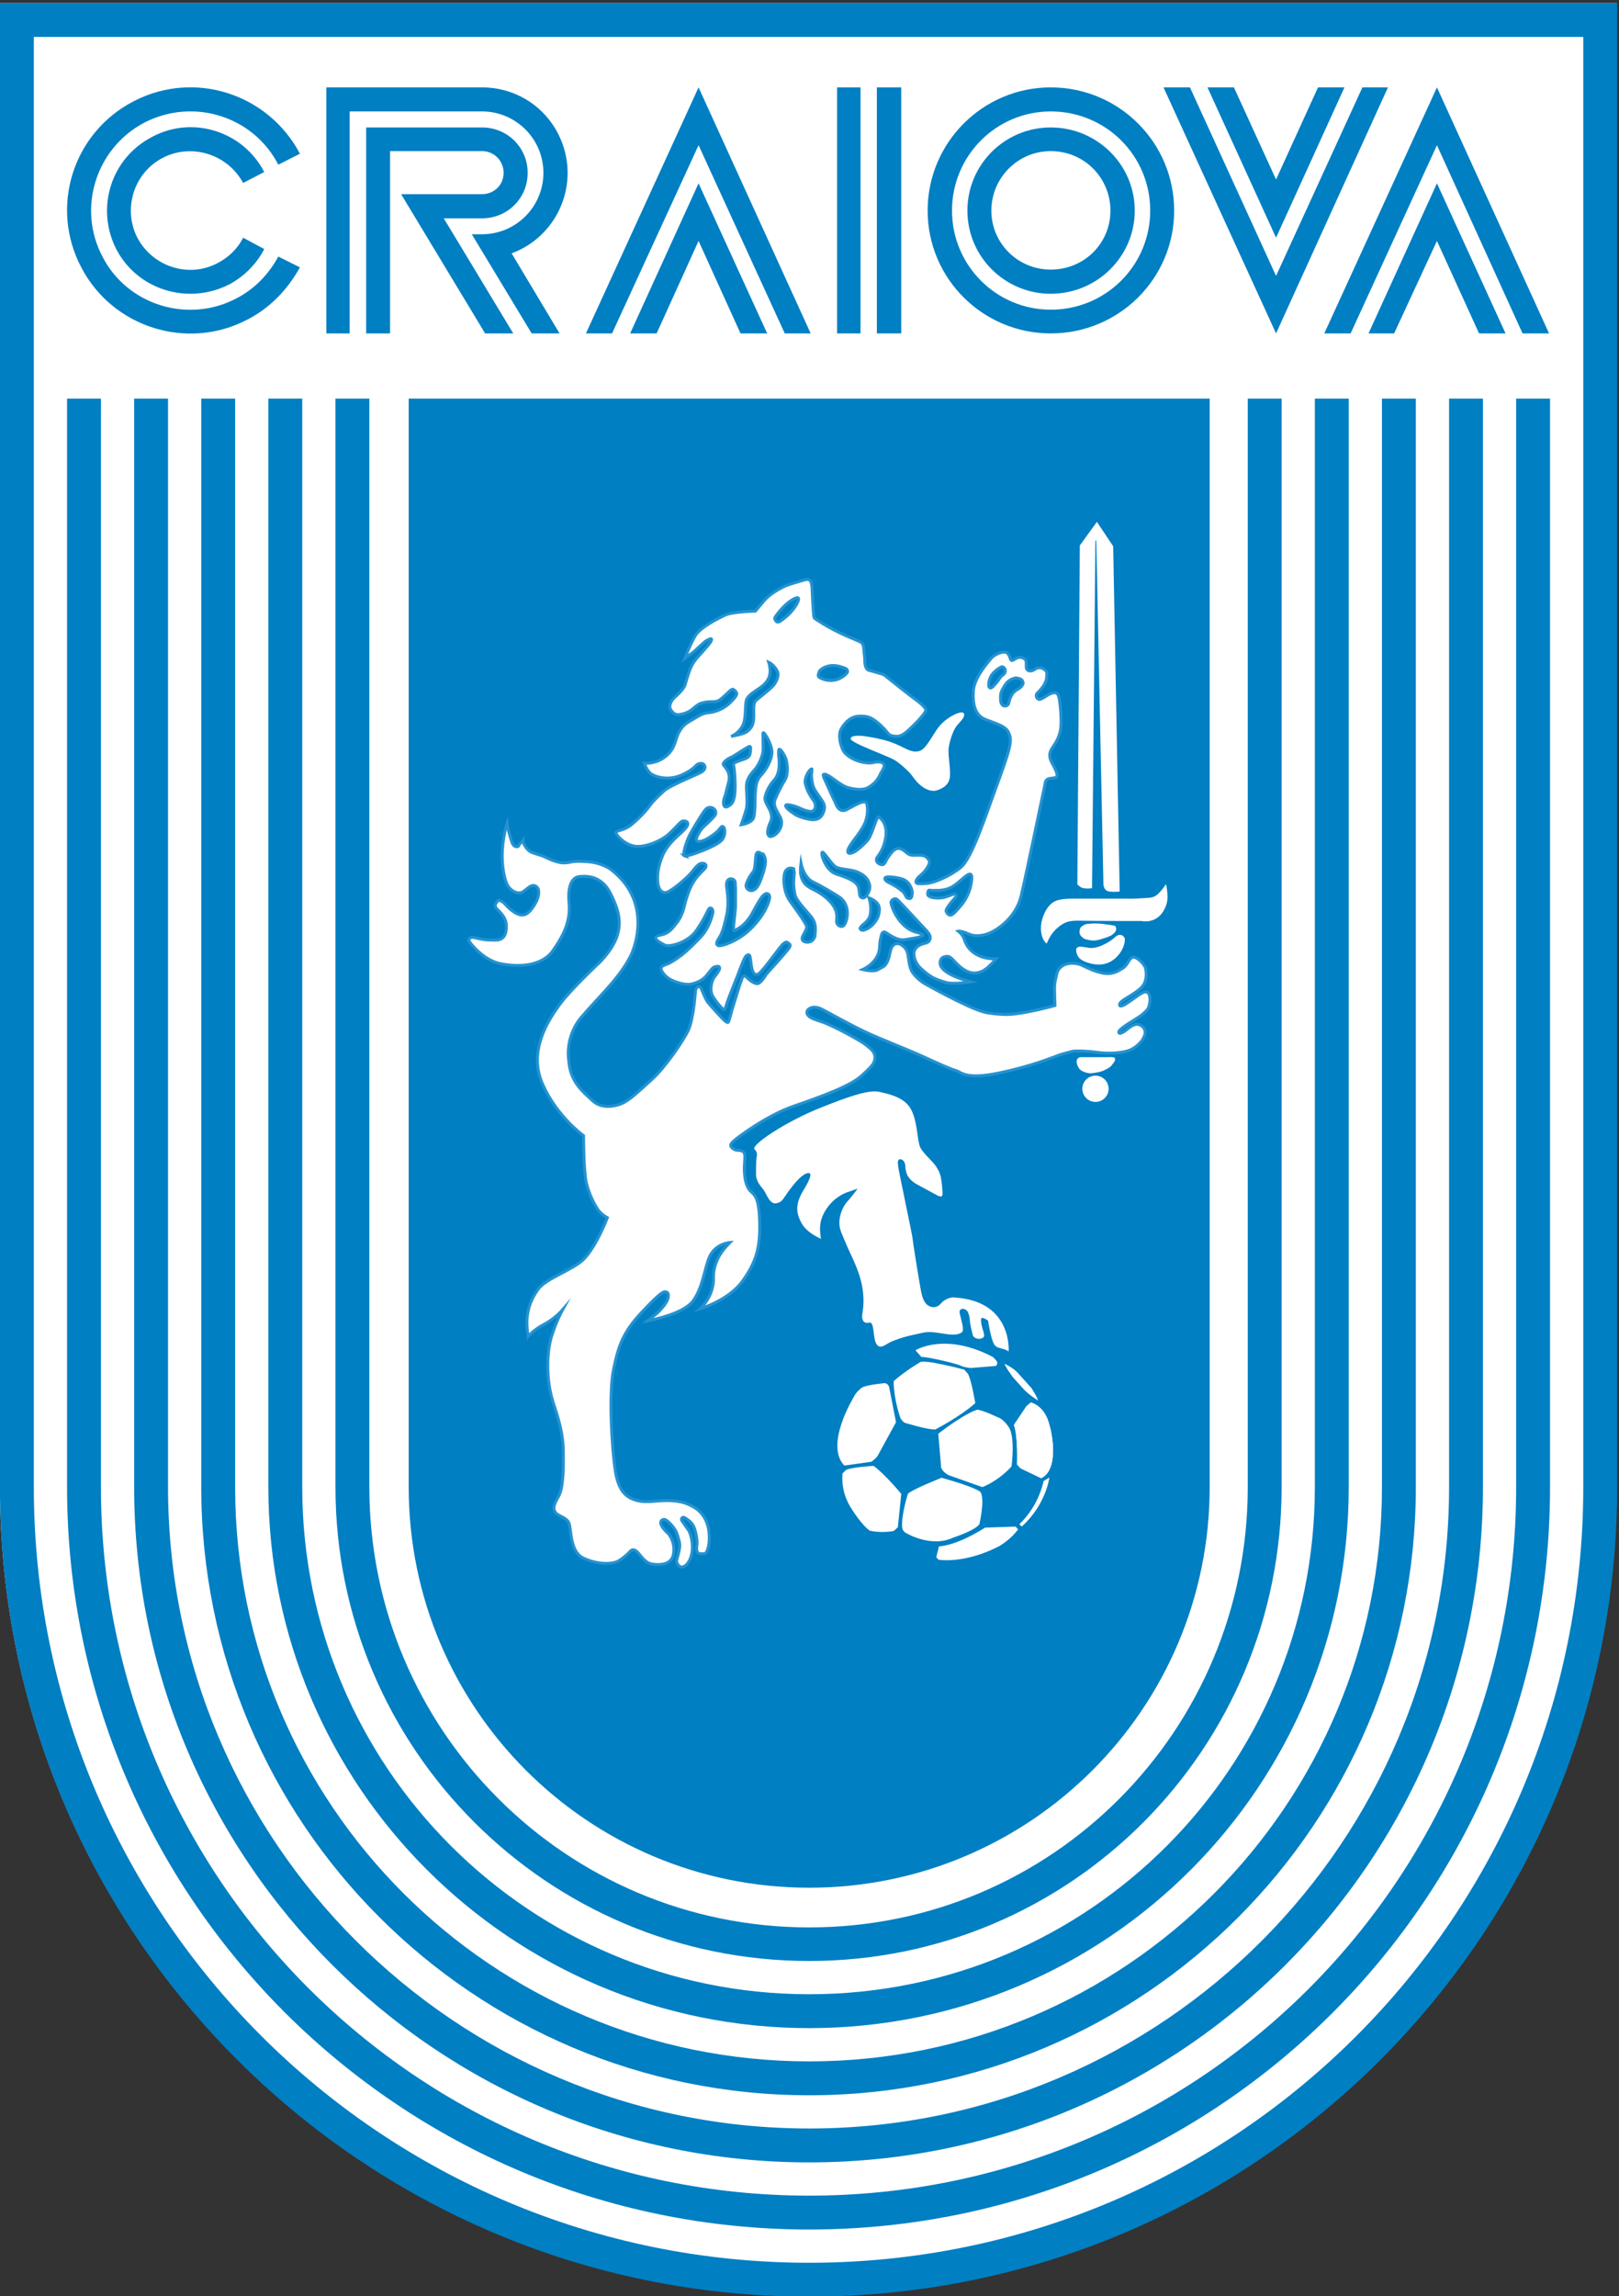 <svg xmlns:inkscape="http://www.inkscape.org/namespaces/inkscape" xmlns:sodipodi="http://sodipodi.sourceforge.net/DTD/sodipodi-0.dtd" xmlns="http://www.w3.org/2000/svg" xmlns:svg="http://www.w3.org/2000/svg" xmlns:rdf="http://www.w3.org/1999/02/22-rdf-syntax-ns#" xmlns:cc="http://creativecommons.org/ns#" xmlns:dc="http://purl.org/dc/elements/1.1/" version="1.1" id="svg2" xml:space="preserve" width="250.697" height="355.413" viewBox="0 0 250.697 355.413" sodipodi:docname="CS_Universitatea_Craiova.svg" inkscape:version="1.1.2 (b8e25be833, 2022-02-05)"><rect x="0" y="0" width="250.697" height="355.413" fill="#333333" stroke="none"/><defs id="defs6"><clipPath clipPathUnits="userSpaceOnUse" id="clipPath18"><path d="M 0,487.248 H 351.678 V 0 H 0 Z" id="path16"/></clipPath></defs><sodipodi:namedview pagecolor="#ffffff" bordercolor="#666666" borderopacity="1" objecttolerance="10" gridtolerance="10" guidetolerance="10" inkscape:pageopacity="0" inkscape:pageshadow="2" inkscape:window-width="1920" inkscape:window-height="1017" id="namedview4" inkscape:pagecheckerboard="0" showgrid="false" inkscape:zoom="1.8111296" inkscape:cx="98.833349" inkscape:cy="191.59314" inkscape:window-x="-8" inkscape:window-y="-8" inkscape:window-maximized="1" inkscape:current-layer="g10"/><g id="g10" inkscape:groupmode="layer" inkscape:label="universitatea-craiova-1983" transform="matrix(1.333,0,0,-1.333,-11.604,640.765)"><g id="g12" transform="matrix(0.562,0,0,0.562,3.808,210.259)"><g id="g14" clip-path="url(#clipPath18)"><g id="g20" transform="translate(335.974,480.573)"><path id="path22" style="fill:#ffffff;fill-opacity:1;fill-rule:nonzero;stroke:none;stroke-width:0.75" d="M 0 0 L 0 69.348 L 0 229.963 C 0 299.24 56.167 355.412 125.447 355.412 C 194.726 355.412 250.695 299.241 250.695 229.963 L 250.695 69.35 L 250.697 69.35 L 250.697 5.252 L 250.697 0 L 245.445 0 L 5.252 0 L 0.002 0 L 0 0 z " transform="matrix(1.333,0,0,-1.333,-327.271,3.0146855e-4)"/></g><g id="g24" transform="translate(266.623,398.841)"><path d="m 0,0 v -224.895 c 0,-50.246 -40.405,-90.979 -90.65,-90.979 -50.246,0 -90.916,40.733 -90.916,90.979 V 0 h -7.002 v -224.895 c 0,-54.074 43.84,-97.918 97.918,-97.918 54.078,0 97.65,43.843 97.65,97.918 V 0 Z" style="fill:#007fc3;fill-opacity:1;fill-rule:nonzero;stroke:none" id="path26"/></g><g id="g28" transform="translate(280.492,398.841)"><path d="m 0,0 v -224.895 c 0,-57.87 -46.65,-104.787 -104.52,-104.787 -57.872,0 -104.786,46.918 -104.786,104.787 V 0 h -7.004 v -224.895 c 0,-61.735 50.052,-111.79 111.79,-111.79 61.736,0 111.521,50.055 111.521,111.79 L 7.001,0 Z" style="fill:#007fc3;fill-opacity:1;fill-rule:nonzero;stroke:none" id="path30"/></g><g id="g32" transform="translate(294.362,398.841)"><path d="m 0,0 v -224.895 c 0,-65.529 -52.86,-118.659 -118.39,-118.659 -65.53,0 -118.655,53.131 -118.655,118.659 V 0 h -7.005 v -224.895 c 0,-69.394 56.262,-125.662 125.66,-125.662 69.395,0 125.393,56.268 125.393,125.662 L 7.003,0 Z" style="fill:#007fc3;fill-opacity:1;fill-rule:nonzero;stroke:none" id="path34"/></g><g id="g36" transform="translate(308.234,398.841)"><path d="m 0,0 v -224.895 c 0,-73.189 -59.072,-132.529 -132.262,-132.528 -73.191,0 -132.526,59.339 -132.526,132.528 V 0 h -7.003 v -224.895 c 0,-77.055 62.47,-139.531 139.529,-139.531 77.055,0 139.26,62.475 139.26,139.531 L 6.998,0 Z" style="fill:#007fc3;fill-opacity:1;fill-rule:nonzero;stroke:none" id="path38"/></g><g id="g40" transform="translate(322.101,398.841)"><path d="m 0,0 v -224.895 c 0,-80.851 -65.28,-146.4 -146.129,-146.4 -80.852,0 -146.396,65.55 -146.396,146.4 V 0 h -7.002 v -224.895 c 0,-84.716 68.679,-153.4 153.398,-153.4 84.717,-10e-4 153.132,68.684 153.132,153.4 L 7.003,0 Z" style="fill:#007fc3;fill-opacity:1;fill-rule:nonzero;stroke:none" id="path42"/></g><g id="g44" transform="translate(335.974,388.106)"><path d="m 0,0 v -214.159 c 0,-88.511 -71.491,-160.271 -160.002,-160.27 -88.51,0 -160.266,71.76 -160.266,160.27 V 0.001 85.466 H 0 Z m 0,92.468 h -320.268 -7 -0.003 V 0.001 -214.159 c 0,-92.373 74.892,-167.272 167.269,-167.272 92.376,0 167.002,74.898 167.002,167.272 L 7,0 h 0.002 v 85.466 7.002 z" style="fill:#007fc3;fill-opacity:1;fill-rule:nonzero;stroke:none" id="path46"/></g><g id="g48" transform="translate(93.19,398.841)"><path d="m 0,0 v -224.895 c 0,-45.714 37.062,-82.779 82.78,-82.779 45.717,0 82.783,37.064 82.783,82.779 V 0 Z" style="fill:#007fc3;fill-opacity:1;fill-rule:nonzero;stroke:none" id="path50"/></g><g id="g52" transform="translate(66.24,428.195)"><path d="m 0,0 c -1.992,-3.688 -4.964,-6.757 -8.702,-8.669 -9.96,-5.227 -22.521,-1.377 -27.653,8.669 -5.291,10.042 -1.296,22.433 8.663,27.669 10.13,5.21 22.504,1.356 27.692,-8.688 l 4.469,2.26 c -6.578,12.444 -21.844,17.346 -34.372,10.844 -12.59,-6.514 -17.398,-21.881 -10.821,-34.323 6.455,-12.431 21.907,-17.259 34.247,-10.832 4.71,2.403 8.347,6.166 10.946,10.832 z" style="fill:#007fc3;fill-opacity:1;fill-rule:nonzero;stroke:none" id="path54"/></g><g id="g56" transform="translate(58.964,443.396)"><path d="m 0,0 c -3.195,5.934 -10.627,8.276 -16.576,5.212 -6.052,-3.122 -8.323,-10.589 -5.283,-16.522 3.195,-6.044 10.658,-8.385 16.569,-5.253 2.226,1.14 4.182,2.991 5.29,5.253 l 4.366,-2.346 c -1.612,-3.143 -4.234,-5.709 -7.244,-7.308 -8.509,-4.333 -18.981,-1.14 -23.348,7.308 -4.299,8.439 -1.11,18.814 7.462,23.2 C -10.44,13.989 0,10.699 4.366,2.261 Z" style="fill:#007fc3;fill-opacity:1;fill-rule:nonzero;stroke:none" id="path58"/></g><g id="g60" transform="translate(135.225,412.312)"><path d="M 0,0 17.88,38.887 35.698,0 H 41.05 L 17.88,50.832 -5.398,0 Z" style="fill:#007fc3;fill-opacity:1;fill-rule:nonzero;stroke:none" id="path62"/></g><g id="g64" transform="translate(144.44,412.312)"><path d="M 0,0 8.665,19.11 17.337,0 h 5.508 L 8.665,31.01 -5.477,0 Z" style="fill:#007fc3;fill-opacity:1;fill-rule:nonzero;stroke:none" id="path66"/></g><path d="m 181.736,463.144 h 4.842 v -50.832 h -4.842 z" style="fill:#007fc3;fill-opacity:1;fill-rule:nonzero;stroke:none" id="path68"/><path d="m 189.96,463.144 h 5.033 v -50.832 h -5.033 z" style="fill:#007fc3;fill-opacity:1;fill-rule:nonzero;stroke:none" id="path70"/><g id="g72" transform="translate(225.896,417.214)"><path d="m 0,0 c -11.271,0 -20.407,9.162 -20.407,20.472 0,11.344 9.136,20.491 20.407,20.49 11.419,0 20.564,-9.146 20.564,-20.49 C 20.564,9.162 11.419,0 0,0 m 0,45.93 c -14.023,0 -25.441,-11.395 -25.441,-25.458 0,-14.048 11.418,-25.374 25.441,-25.374 14.111,0 25.514,11.325 25.514,25.374 C 25.514,34.535 14.111,45.93 0,45.93" style="fill:#007fc3;fill-opacity:1;fill-rule:nonzero;stroke:none" id="path74"/></g><g id="g76" transform="translate(225.896,425.499)"><path d="m 0,0 c -6.794,0 -12.271,5.43 -12.271,12.187 0,6.756 5.477,12.293 12.271,12.293 6.934,0 12.342,-5.538 12.342,-12.293 C 12.342,5.43 6.934,0 0,0 m 0,29.368 c -9.518,0 -17.221,-7.69 -17.221,-17.181 0,-9.491 7.703,-17.182 17.221,-17.183 9.588,0 17.367,7.691 17.367,17.183 0,9.491 -7.779,17.181 -17.367,17.181" style="fill:#007fc3;fill-opacity:1;fill-rule:nonzero;stroke:none" id="path78"/></g><g id="g80" transform="translate(290.319,463.144)"><path d="M 0,0 -17.849,-38.951 -35.644,0 h -5.468 L -17.849,-50.832 5.283,0 Z" style="fill:#007fc3;fill-opacity:1;fill-rule:nonzero;stroke:none" id="path82"/></g><g id="g84" transform="translate(281.142,463.144)"><path d="M 0,0 -8.672,-19.035 -17.377,0 h -5.468 L -8.672,-31.059 5.469,0 Z" style="fill:#007fc3;fill-opacity:1;fill-rule:nonzero;stroke:none" id="path86"/></g><g id="g88" transform="translate(89.341,412.312)"><path d="m 0,0 v 37.669 h 18.99 c 2.528,0 4.483,-2.014 4.483,-4.495 0,-2.48 -1.955,-4.403 -4.483,-4.403 H 2.281 L 19.648,0 h 5.811 L 11.101,23.775 h 7.889 c 5.281,0 9.448,4.167 9.448,9.399 0,5.221 -4.167,9.382 -9.448,9.382 H -4.941 V 0 Z" style="fill:#007fc3;fill-opacity:1;fill-rule:nonzero;stroke:none" id="path90"/></g><g id="g92" transform="translate(80.979,412.312)"><path d="m 0,0 v 45.865 h 27.353 c 7.049,0 12.703,-5.715 12.703,-12.691 0,-6.974 -5.654,-12.687 -12.703,-12.687 H 25.257 L 37.629,0 h 5.764 l -9.907,16.547 c 9.109,3.37 13.801,13.434 10.536,22.561 -2.53,7.071 -9.107,11.724 -16.669,11.724 H -4.81 V 0 Z" style="fill:#007fc3;fill-opacity:1;fill-rule:nonzero;stroke:none" id="path94"/></g><g id="g96" transform="translate(323.421,412.312)"><path d="M 0,0 -17.694,38.887 -35.535,0 h -5.444 L -17.694,50.832 5.477,0 Z" style="fill:#007fc3;fill-opacity:1;fill-rule:nonzero;stroke:none" id="path98"/></g><g id="g100" transform="translate(314.431,412.312)"><path d="M 0,0 -8.704,19.109 -17.555,0 h -5.29 L -8.704,31.01 5.477,0 Z" style="fill:#007fc3;fill-opacity:1;fill-rule:nonzero;stroke:none" id="path102"/></g><g id="g104" transform="translate(195.648,326.644)"><path d="m 0,0 c -1.323,0.662 -2.456,1.204 -4.401,1.711 -1.662,0.435 -4.064,0.788 -4.259,0.788 -0.199,0 -2.446,0.266 -2.446,-0.591 0,-0.863 8.011,-3.643 9.266,-4.503 1.259,-0.862 2.903,-2.352 3.499,-3.213 0.264,-0.381 0.968,-1.437 2.195,-2.283 1.074,-0.741 2.183,-0.926 3.044,-0.598 0.862,0.334 2.118,0.863 2.452,2.385 0.329,1.524 -0.398,4.833 -0.2,6.29 0.2,1.455 0.88,3.742 1.852,4.83 0.782,0.877 1.656,1.725 1.259,2.386 C 11.863,7.865 8.569,6.415 6.898,4.092 5.898,2.696 4.572,0.186 3.608,-0.371 2.406,-1.066 1.318,-0.664 0,0" style="fill:#ffffff;fill-opacity:1;fill-rule:nonzero;stroke:none" id="path106"/></g><g id="g108" transform="translate(235.442,373.377)"><path d="m 0,0 -3.532,-4.877 -0.511,-69.982 c 0,0 0.339,-0.509 1.007,-0.757 0.705,-0.257 2.026,-0.084 2.026,-0.084 l 0.704,71.83 0.177,-0.005 1.476,-70.984 c 0,0 0,-1.347 1.175,-1.513 1.176,-0.167 2.185,0 2.185,0 L 3.365,-5.046 Z" style="fill:#ffffff;fill-opacity:1;fill-rule:nonzero;stroke:none" id="path110"/></g><g id="g112" transform="translate(230.014,295.523)"><path d="m 0,0 c 0,0 -1.931,-0.013 -2.971,-0.419 -1.432,-0.559 -2.342,-2.004 -2.891,-3.764 -0.551,-1.758 -0.322,-3.996 0.826,-5.052 0.219,-0.201 0.402,1.461 2.18,3.08 1.818,1.651 3.02,1.647 5.384,1.592 2.367,-0.055 12.149,-0.055 12.149,-0.055 0,0 2.747,-0.656 4.398,1.904 1.238,1.928 1.005,3.489 0.732,5.28 C 19.714,3.163 19.866,3.128 19.075,2.108 17.466,0.042 16.904,0.215 14.801,0.089 12.549,-0.05 12.862,0 10.992,0 Z" style="fill:#ffffff;fill-opacity:1;fill-rule:nonzero;stroke:none" id="path114"/></g><g id="g116" transform="translate(235.037,290.401)"><path d="m 0,0 c 0,0 -1.014,-0.035 -1.562,-0.091 -0.547,-0.056 -1.399,-0.569 -1.508,-0.952 -0.108,-0.385 -0.196,-0.811 -0.034,-1.195 0.162,-0.385 0.35,-0.471 0.624,-0.747 0.275,-0.271 1.367,-0.55 2.244,-0.55 0.883,0 2.75,0.66 3.354,0.933 0.607,0.276 1.261,0.936 1.261,1.321 0,0.386 0,0.715 -0.381,0.826 C 3.611,-0.348 1.8,-0.129 1.414,-0.072 1.03,-0.02 0,0 0,0" style="fill:#ffffff;fill-opacity:1;fill-rule:nonzero;stroke:none" id="path118"/></g><g id="g120" transform="translate(231.195,284.522)"><path d="M 0,0 C 0.171,-0.771 0.442,-1.595 2.256,-2.199 4.07,-2.804 6.051,-2.86 7.697,-1.595 9.345,-0.328 9.828,1.219 9.949,1.868 10.054,2.438 10.116,2.899 9.654,3.287 9.326,3.563 8.74,3.735 7.969,3.023 7.2,2.305 6.236,1.78 5.498,1.429 4.556,0.981 3.459,0.72 2.643,0.824 1.537,0.962 -0.353,1.624 0,0" style="fill:#ffffff;fill-opacity:1;fill-rule:nonzero;stroke:none" id="path122"/></g><g id="g124" transform="translate(237.441,262.769)"><path d="m 0,0 h -3.885 c -1.14,0 -1.606,0.074 -1.942,-0.149 -0.695,-0.47 -0.224,-1.601 0.043,-2.02 0.264,-0.416 0.381,-0.565 1.139,-0.876 0.76,-0.301 1.293,-0.338 1.941,-0.226 0.647,0.113 1.295,0.151 2.054,0.496 0.764,0.339 1.412,0.687 1.675,1.064 0.265,0.381 0.684,0.762 0.721,1.107 0.039,0.34 0,0.564 -0.494,0.604 C 0.759,0.04 0,0 0,0" style="fill:#ffffff;fill-opacity:1;fill-rule:nonzero;stroke:none" id="path126"/></g><g id="g128" transform="translate(237.86,256.239)"><path d="m 0,0 c 0,-1.499 -1.215,-2.713 -2.714,-2.713 -1.5,0 -2.716,1.214 -2.716,2.713 0,1.498 1.216,2.714 2.716,2.714 C -1.215,2.714 0,1.498 0,0" style="fill:#ffffff;fill-opacity:1;fill-rule:nonzero;stroke:none" id="path130"/></g><g id="g132" transform="translate(224.407,175.201)"><path d="m 0,0 1.242,0.775 c 0,0 -0.667,-5.698 -5.765,-10.219 l -0.49,0.529 c 0,0 3.746,3.262 5.013,8.915" style="fill:#ffffff;fill-opacity:1;fill-rule:nonzero;stroke:none" id="path134"/></g><g id="g136" transform="translate(225.337,187.862)"><path d="m 0,0 c 1.13,-3.104 2.24,-10.442 -1.419,-12.128 l -4.304,2.064 -0.73,0.818 c 0,0 0.234,5.823 -0.651,8.175 l 2.579,3.843 0.955,0.843 c 0,0 2.416,-0.512 3.57,-3.615" style="fill:#ffffff;fill-opacity:1;fill-rule:nonzero;stroke:none" id="path138"/></g><g id="g140" transform="translate(221.946,194.403)"><path d="m 0,0 c 0,0 1.395,-2.128 1.327,-2.596 0,0 -1.795,1.089 -2.903,2.264 l -2.262,2.504 c 0,0 -1.642,2.174 -1.772,2.883 0,0 1.905,-0.864 2.857,-1.994 z" style="fill:#ffffff;fill-opacity:1;fill-rule:nonzero;stroke:none" id="path142"/></g><g id="g144" transform="translate(193.917,187.352)"><path d="m 0,0 -1.44,7.362 c 0,0 -0.378,0.819 -1.042,0.685 0,0 -3.617,-0.31 -4.614,-0.93 0,0 -1.151,-0.843 -1.642,-1.929 0,0 -6.075,-9.843 -1.95,-14.147 l 5.566,0.778 c 0,0 0.843,0.531 1.307,1.198 z m 0.376,-21.707 0.712,6.894 c 0,0 -3.285,3.993 -5.723,5.79 0,0 -4.346,-0.246 -5.654,-0.822 l -0.753,-0.709 c 0,0 -0.576,-3.682 1.84,-7.317 0,0 2.106,-3.416 3.792,-4.547 0,0 2.351,-0.575 4.965,-0.045 z m 16.009,25.64 c 0,0 -0.796,4.893 -1.551,6.112 l -0.755,0.821 c 0,0 -8.335,2.216 -9.136,1.507 0,0 -3.08,-1.798 -5.41,-3.88 0,0 -0.178,-2.948 1.355,-7.585 0,0 0.397,-0.774 0.953,-1.042 0,0 4.811,-1.476 6.277,-1.368 0,0 4.964,2.531 8.267,5.435 m 0.844,-25.02 c 0,0 1.105,4.708 0.347,6.435 0,0 0.513,0.709 -8.158,3.172 0,0 -6.16,-2.445 -6.956,-3.311 0,0 -1.356,-4.211 -1.198,-6.784 0,0 -0.09,-0.909 0.952,-1.398 0,0 5.079,-3.037 9.626,-0.863 0,0 4.477,1.44 5.387,2.749 M 20.6,11.617 c 0.529,0.289 0.244,0.977 0.244,0.977 l -0.757,0.843 C 10.109,18.714 4.014,14.854 4.014,14.854 l 1.239,-1.373 c 1.088,0.067 7.298,-1.376 8.05,-1.772 0.755,-0.4 2.128,-0.512 2.128,-0.512 z m 3.281,-20.753 c 0,0 0.819,6.232 -0.621,8.181 0,0 -1.022,1.598 -2.282,1.998 0,0 -3.238,1.53 -4.171,1.53 0,0 -2.039,-0.357 -8.071,-4.946 L 9.29,-8.848 c 0,0 -0.288,-1.063 1.598,-2.105 l 6.962,-2.463 c 0,0 3.279,1.221 6.031,4.28 m 1.352,-12.994 -0.509,0.555 -6.298,-0.2 c -6.12,-3.88 -9.535,-3.88 -9.535,-3.88 l -0.577,-2.24 0.488,-0.533 c 6.386,-0.709 12.727,2.928 12.727,2.928 2.574,1.619 3.704,3.37 3.704,3.37 m 4.122,26.585 c 0.068,0.468 -1.327,2.596 -1.327,2.596 l -2.753,3.06 c -0.952,1.131 -2.857,1.994 -2.857,1.994 0.13,-0.709 1.772,-2.882 1.772,-2.882 l 2.262,-2.504 c 1.109,-1.175 2.903,-2.264 2.903,-2.264 m 0.646,-16.073 C 33.66,-9.933 32.55,-2.595 31.42,0.51 30.266,3.612 27.85,4.125 27.85,4.125 L 26.895,3.282 24.316,-0.562 c 0.885,-2.351 0.651,-8.174 0.651,-8.174 l 0.73,-0.819 z m 1.73,0.242 -1.242,-0.775 c -1.266,-5.654 -5.012,-8.915 -5.012,-8.915 l 0.489,-0.53 c 5.098,4.522 5.765,10.22 5.765,10.22 M 27.34,9.223 c 8.671,-9.577 7.938,-24.369 -1.641,-33.037 -9.58,-8.67 -24.369,-7.938 -33.038,1.639 -8.671,9.557 -7.94,24.369 1.619,33.041 9.578,8.669 24.366,7.938 33.06,-1.643" style="fill:#007fc3;fill-opacity:1;fill-rule:nonzero;stroke:none" id="path146"/></g><g id="g148" transform="translate(218.641,165.777)"><path d="m 0,0 0.51,-0.555 c 0,0 -1.131,-1.751 -3.704,-3.37 0,0 -6.342,-3.637 -12.728,-2.928 l -0.487,0.534 0.576,2.239 c 0,0 3.415,0 9.535,3.88 z" style="fill:#ffffff;fill-opacity:1;fill-rule:nonzero;stroke:none" id="path150"/></g><g id="g152" transform="translate(217.177,186.398)"><path d="m 0,0 c 1.44,-1.949 0.621,-8.181 0.621,-8.181 -2.752,-3.059 -6.031,-4.28 -6.031,-4.28 l -6.962,2.463 c -1.886,1.042 -1.598,2.105 -1.598,2.105 l -0.553,6.475 c 6.031,4.589 8.07,4.946 8.07,4.946 0.933,0 4.171,-1.53 4.171,-1.53 C -1.021,1.598 0,0 0,0" style="fill:#ffffff;fill-opacity:1;fill-rule:nonzero;stroke:none" id="path154"/></g><g id="g156" transform="translate(214.761,199.946)"><path d="m 0,0 c 0,0 0.285,-0.688 -0.244,-0.977 l -5.169,-0.419 c 0,0 -1.373,0.111 -2.128,0.511 -0.752,0.397 -6.962,1.839 -8.05,1.773 l -1.239,1.373 c 0,0 6.096,3.859 16.073,-1.418 z" style="fill:#ffffff;fill-opacity:1;fill-rule:nonzero;stroke:none" id="path158"/></g><g id="g160" transform="translate(211.494,172.7)"><path d="m 0,0 c 0.758,-1.727 -0.348,-6.435 -0.348,-6.435 -0.909,-1.308 -5.386,-2.749 -5.386,-2.749 -4.547,-2.173 -9.626,0.864 -9.626,0.864 -1.042,0.488 -0.953,1.397 -0.953,1.397 -0.157,2.573 1.199,6.784 1.199,6.784 0.796,0.867 6.956,3.311 6.956,3.311 C 0.513,0.709 0,0 0,0" style="fill:#ffffff;fill-opacity:1;fill-rule:nonzero;stroke:none" id="path162"/></g><g id="g164" transform="translate(208.751,197.398)"><path d="m 0,0 c 0.755,-1.219 1.551,-6.112 1.551,-6.112 -3.303,-2.904 -8.267,-5.435 -8.267,-5.435 -1.466,-0.108 -6.277,1.368 -6.277,1.368 -0.556,0.268 -0.953,1.042 -0.953,1.042 -1.533,4.637 -1.355,7.585 -1.355,7.585 2.33,2.082 5.41,3.88 5.41,3.88 0.801,0.709 9.136,-1.507 9.136,-1.507 z" style="fill:#ffffff;fill-opacity:1;fill-rule:nonzero;stroke:none" id="path166"/></g><g id="g168" transform="translate(195.005,172.54)"><path d="M 0,0 -0.712,-6.895 -1.533,-7.65 c -2.613,-0.531 -4.965,0.045 -4.965,0.045 -1.686,1.13 -3.792,4.546 -3.792,4.546 -2.416,3.635 -1.84,7.318 -1.84,7.318 l 0.753,0.709 c 1.308,0.576 5.654,0.821 5.654,0.821 C -3.285,3.992 0,0 0,0" style="fill:#ffffff;fill-opacity:1;fill-rule:nonzero;stroke:none" id="path170"/></g><g id="g172" transform="translate(192.477,194.715)"><path d="m 0,0 1.44,-7.362 -3.815,-6.984 c -0.464,-0.667 -1.307,-1.197 -1.307,-1.197 l -5.565,-0.778 c -4.125,4.303 1.949,14.147 1.949,14.147 0.491,1.086 1.643,1.929 1.643,1.929 0.997,0.62 4.613,0.93 4.613,0.93 C -0.378,0.818 0,0 0,0" style="fill:#ffffff;fill-opacity:1;fill-rule:nonzero;stroke:none" id="path174"/></g><g id="g176" transform="translate(186.734,289.057)"><path d="M 0,0 C -0.373,0.313 -0.273,0.329 -0.086,0.64 0.103,0.954 0.678,1.292 1.176,1.849 1.673,2.415 2.068,3.058 1.93,4.987 1.873,5.801 1.595,6.634 1.595,6.634 c 0,0 1.944,-0.633 2.144,-2.082 C 3.811,4.059 3.668,3.049 3.304,2.368 2.225,0.378 0.374,-0.312 0,0 m -0.5,8.529 c -0.088,0.429 -0.217,0.889 -1.064,1.492 -0.657,0.464 -1.769,0.916 -2.842,1.278 -0.768,0.26 -1.566,0.366 -2.554,1.633 -0.683,0.876 -1.394,2.651 -1.143,3.089 0.246,0.438 1.84,-2.323 2.774,-2.947 0.934,-0.623 3.198,-0.497 4.618,-1.136 C 0.621,11.34 1.487,10.59 1.744,9.229 1.973,8.014 0.871,6.481 0.312,6.609 -0.25,6.733 -0.313,6.983 -0.373,7.544 -0.438,8.104 -0.431,8.202 -0.5,8.529 M -3.123,1.835 c -0.351,-1 -0.678,-1.212 -1.181,-1.087 -0.497,0.128 -0.809,0.564 -0.809,1.059 0,0.685 0.273,1.604 -0.496,2.932 -0.815,1.405 -2.482,2.725 -4.116,3.523 -1.506,0.737 -2.431,1.321 -2.802,3.272 -0.126,0.655 0.058,2.245 0.058,2.245 0,0 0.524,-2.737 2.329,-3.78 0.227,-0.133 1.9,-0.847 5.452,-3.094 2.094,-1.318 2.01,-3.797 1.565,-5.07 m -6.416,-2.768 c -0.186,-1.998 -2.183,-1.747 -2.554,-1.248 -0.376,0.498 0.061,0.998 0.56,1.993 0.498,1 0.124,1.124 -0.189,1.748 -0.312,0.623 -1.68,2.556 -2.989,4.365 -1.31,1.806 -1.435,4.36 -1.185,5.609 0.25,1.246 1.246,1.431 1.933,1.121 l 0.124,-0.809 c 0,0 -0.063,-0.751 -0.124,-1.684 -0.061,-0.933 0.061,-1.748 0.25,-2.805 0.184,-1.061 1.805,-2.805 2.991,-4.174 1.183,-1.376 1.371,-2.124 1.183,-4.116 m -7.343,24.504 c 0.584,-1.086 0.513,-1.818 0.071,-2.732 -0.486,-1.01 -1.691,-1.747 -2.152,-1.494 -0.865,0.468 -0.086,2.389 0.244,3.058 0.337,0.668 0.17,1.668 -0.25,2.501 -0.417,0.836 -0.748,1.257 -0.917,2.005 -0.168,0.751 0.667,2.756 1.836,4.008 1.168,1.253 1.087,3.176 1.087,3.842 0,0.666 -0.25,1.669 -0.086,2.421 0.167,0.752 1.353,-1.308 1.523,-1.959 0.318,-1.214 0.401,-3.216 -0.185,-4.137 -0.587,-0.92 -1.586,-2.838 -2.087,-4.089 -0.503,-1.255 0.331,-2.338 0.916,-3.424 M -18.969,6.369 c -0.225,-0.904 -1.007,-3.311 -3.925,-6.177 -2.567,-2.522 -6.091,-3.674 -6.676,-3.421 -0.584,0.247 -0.335,0.834 0.331,1.832 0.668,1.009 1.214,3.555 1.419,4.512 0.563,2.566 0.052,5.191 -0.03,5.937 -0.085,0.752 0.198,1.435 0.701,1.494 0.532,0.06 0.835,-0.082 1.083,-0.585 l 0.084,-1.504 V 5.286 c 0,-1.418 -0.416,-4.094 -0.416,-4.761 0,-0.668 -0.023,-0.86 0.628,-0.44 0.495,0.322 1.084,0.574 1.982,1.588 1.051,1.188 1.386,2.081 1.981,3.119 0.839,1.468 1.252,2.163 1.837,2.585 0.584,0.413 1.234,-0.058 1.001,-1.008 m -17.537,8.887 c -0.582,0.168 0.338,2.722 0.67,3.556 0.338,0.834 1.007,2.003 1.674,3.089 0.669,1.084 1.194,1.983 1.838,2.839 0.978,1.307 2.698,0.179 2.168,-0.919 -0.258,-0.531 -1.586,-1.754 -2.338,-2.42 -0.75,-0.668 -1.587,-2.171 -1.587,-2.672 0,-0.5 0.334,-0.5 0.835,-0.417 0.502,0.084 1.326,0.341 2.841,1.504 1.016,0.775 0.75,0.665 1.42,1.418 0.667,0.752 1.25,-1.251 0.247,-2.589 -1,-1.338 -7.183,-3.556 -7.768,-3.389 m 9.61,20.421 c 0.498,0.167 3.585,2.338 3.839,2.255 0.248,-0.083 0.25,-0.502 0.083,-1.504 -0.168,-1.003 -1.254,-1.083 -2.505,-1.586 -1.252,-0.501 -0.921,-0.628 -0.835,-1.169 0.07,-0.447 0.25,-2.088 0.25,-3.755 0,-1.672 -0.139,-3.302 -0.832,-3.925 -1.796,-1.612 -1.784,0.473 -1.338,1.501 0.201,0.467 0.324,1.187 0.826,3.106 0.502,1.921 -0.74,2.988 -1.078,3.493 -0.332,0.5 1.086,1.418 1.59,1.584 m 6.591,-19.955 c 0,0 0.419,-0.501 0.503,-1.336 0.085,-0.835 -0.335,-2.42 -1.087,-4.339 -0.754,-1.921 -1.584,-1.921 -1.92,-1.921 -0.333,0 -0.918,0.331 -1.004,0.917 -0.081,0.586 0.837,2.256 1.423,2.923 0.584,0.666 0.416,2.924 0.667,3.674 0.25,0.748 0.749,0.334 1.168,0.082 z m -0.503,16.114 c -1.083,-1.169 -0.998,-2.837 -1.083,-3.506 -0.083,-0.67 0,-3.925 -0.335,-5.094 -0.335,-1.169 -2.586,-1.502 -2.586,-1.502 0,0 0.715,2.021 1.053,3.274 0.329,1.254 -0.054,3.991 0.032,4.99 0.082,1.003 0.67,2.007 1.669,3.089 1.003,1.087 1.674,3.008 1.753,3.843 0.083,0.835 -0.079,3.171 0,3.756 0.083,0.585 1.84,-2.252 1.84,-3.923 0,-1.671 -1.252,-3.758 -2.343,-4.927 m -3.754,10.27 c 0.879,1.489 0.408,4.707 0.911,5.621 1.056,1.923 4.611,2.404 4.804,5.541 0.062,1.004 -0.286,2.049 -0.286,2.049 0,0 1.119,-0.48 1.822,-1.921 0.332,-0.675 -0.071,-2.023 -0.904,-2.942 -0.834,-0.917 -2.759,-2.338 -3.508,-3.003 -0.75,-0.667 -0.418,-2.257 -0.503,-3.593 -0.082,-1.335 -0.27,-1.959 -1.334,-2.839 -0.776,-0.639 -3.357,-1.01 -3.357,-1.01 0,0 1.329,0.362 2.355,2.097 m 7.18,23.127 c 0.333,0.497 1.671,2.04 2.755,2.756 2.38,1.569 1.585,-0.085 1.418,-0.421 -0.495,-0.992 -1.41,-2.075 -2.088,-2.652 -0.498,-0.423 -1.416,-1.185 -1.752,-1.27 -0.333,-0.083 -0.501,0 -0.752,0.418 -0.249,0.416 0.084,0.667 0.419,1.169 m 7.515,-38.489 c -0.298,0.384 -0.816,1.217 -1.001,1.586 -0.239,0.469 -0.807,1.788 -0.743,2.453 0.132,1.429 1.244,2.724 1.409,2.471 0,0 -0.015,-0.718 -0.083,-1.108 -0.041,-0.262 0.048,-1.374 0.301,-2.292 0.252,-0.919 1.093,-1.939 1.593,-2.693 0.5,-0.75 1.029,-1.39 0.696,-2.504 -0.396,-1.317 -1.024,-1.735 -1.994,-1.873 -0.785,-0.112 -3.164,0.526 -3.916,1.027 -0.751,0.497 -1.941,1.259 -2.024,1.845 -0.081,0.586 2.215,-0.147 2.587,-0.333 0.571,-0.281 1.757,-0.836 2.675,-0.836 0.92,0 1.146,1.412 0.5,2.257 m 1.278,26.827 c 0.347,0.345 0.776,0.609 1.212,0.783 1.119,0.429 2.325,0.429 4.224,-0.347 0.342,-0.258 0.425,-0.694 0.17,-0.945 -1.47,-1.643 -3.79,-1.987 -5.689,-0.871 -0.264,0.181 -0.346,0.524 0.083,1.38 M 4.898,10.732 C 5.084,11.292 8.227,10.724 8.79,10.411 9.348,10.099 9.742,9.837 10.158,9.038 10.547,8.295 10.597,7.793 10.471,7.044 10.342,6.296 9.85,6.481 9.6,6.548 9.348,6.609 9.224,6.983 8.976,7.419 8.726,7.853 8.537,7.979 7.979,8.414 7.416,8.853 7.105,9.038 6.419,9.411 5.736,9.788 4.711,10.171 4.898,10.732 m 8.886,-2.828 c 0.126,0.562 0.481,0.194 1.164,0.257 0.685,0.063 1.233,-0.108 2.668,0.263 1.433,0.376 2.59,1.559 3.343,2.18 0.904,0.743 2.479,2.251 1.68,-1.452 C 22.367,7.896 21.71,6.357 20.706,5.159 19.758,4.027 18.901,3.045 18.463,3.045 c -0.436,0 -0.809,0.436 -0.935,0.871 -0.126,0.433 1.373,2.18 1.871,2.741 0.499,0.563 0,0.75 -0.187,0.75 -0.187,0 -1.372,-0.498 -2.119,-0.688 C 16.344,6.534 15.16,6.534 14.41,6.781 13.66,7.031 13.66,7.343 13.784,7.904 m 16.749,39.132 c -0.137,-0.757 -0.659,-0.8 -0.987,-0.757 -0.33,0.048 -0.376,0.191 -0.567,0.474 -0.19,0.283 -0.233,0.988 -0.188,1.742 0.049,0.756 0.617,1.65 1.036,2.264 0.558,0.818 1.366,1.131 1.885,1.27 0.519,0.144 1.3,-0.189 1.49,-0.378 0,0 0.161,-0.233 0.255,-0.516 0.093,-0.281 -0.283,-0.8 -0.612,-1.085 -0.333,-0.281 -0.709,-0.377 -1.228,-0.848 -0.519,-0.472 -0.942,-1.414 -1.084,-2.166 m -3.91,2.971 c -0.281,0.185 -0.283,0.281 -0.283,0.705 0,0.424 0.116,1.049 0.424,1.646 0.465,0.908 1.601,1.7 2.168,1.981 0.567,0.285 1.453,-0.997 0.238,-1.742 -0.45,-0.276 -0.664,-0.871 -1.133,-1.414 -0.4,-0.465 -1.133,-1.366 -1.414,-1.176 m 32.301,-62.824 c -0.753,0.166 -2.234,-1.149 -3.799,-2.196 -0.848,-0.566 -1.733,-1.028 -1.733,-0.443 0,0.584 0.837,1.003 1.756,1.586 0.919,0.586 2.54,1.49 3.17,2.504 0.863,1.399 0.561,2.987 0.396,3.57 -0.171,0.591 -1.515,2.176 -2.461,2.176 -0.85,0 -1.088,-1.598 -2.171,-2.267 -1.083,-0.666 -2.275,-1.475 -4.446,-0.97 -2.171,0.5 -3.756,1.5 -4.509,1.752 -0.75,0.252 -2.703,0.504 -3.897,-0.59 -0.873,-0.805 -0.778,-1.415 -1.03,-2.333 -0.247,-0.919 -0.247,-1.752 -0.247,-2.338 0,-0.583 0.08,-2.754 0.08,-2.754 v -0.502 c 0,0 -7.512,-2.085 -10.686,-1.834 0,0 -2.603,0.106 -4.009,0.497 -3.761,1.042 -12.549,6.05 -12.549,6.05 0,0 -1.897,1.3 -2.48,2.638 -0.583,1.333 -0.491,3.168 -0.918,4.008 -0.434,0.842 -1.505,1.75 -2.418,1.33 C 6.053,-3.352 6.001,-4.621 5.777,-5.464 5.162,-7.767 4.379,-7.605 3.463,-8.188 2.545,-8.775 0.297,-8.177 0.297,-8.177 c 0,0 3.432,1.436 3.5,4.744 0.025,1.217 0.25,1.84 0.335,2.256 0.084,0.415 0.337,1.002 0.917,0.67 0.582,-0.336 2.339,-1.762 3.923,-1.505 2.768,0.445 5.354,0.786 2.504,1.505 -3.94,0.99 -5.423,5.844 -5.342,6.26 0.086,0.415 0.753,0.999 1.338,0.5 0.58,-0.5 4.839,-5.175 5.341,-5.68 0.502,-0.5 1.142,-1.199 1.337,-1.666 0.179,-0.428 0.25,-1.42 -1.004,-1.672 -1.25,-0.249 -2.171,-1.002 -2.254,-1.922 -0.08,-0.916 0.36,-2.306 1.421,-3.256 1.809,-1.617 2.607,-2.18 5.26,-2.917 1.567,-0.44 5.044,0.139 5.044,0.139 0,0 -5.481,1.324 -6.238,3.402 -0.272,0.755 0.111,1.552 0.609,1.716 0.504,0.166 1.085,0.333 1.752,-0.335 0.671,-0.666 1.453,-1.612 2.575,-2.309 1.395,-0.866 2.685,-0.801 3.856,-0.193 1.11,0.573 2.704,2.484 2.704,2.484 0,0 -5.225,-0.445 -6.631,4.111 -0.279,0.9 -1.167,1.585 -1.167,1.585 0,0 0.419,0.081 1.338,-0.247 0.919,-0.336 1.752,-1 4.009,-0.503 2.252,0.503 6.508,3.423 7.593,7.932 1.087,4.508 4.843,22.71 4.926,23.043 0.086,0.333 0,1.171 1.005,1.337 1.002,0.167 1.423,0.084 1.504,0.501 0.081,0.416 -0.252,1.337 -0.918,2.504 -0.669,1.171 -0.839,2.089 -0.086,3.256 0.752,1.168 1.753,2.42 1.835,4.84 0.088,2.424 -0.316,5.471 -0.495,5.905 -0.187,0.451 -0.417,0.979 -1.502,0.566 -1.088,-0.42 -1.48,-0.941 -2.257,-1.21 -0.634,-0.218 -1.175,0.743 -0.675,1.245 0.504,0.502 1.743,1.75 1.927,3.016 0.177,1.228 0.115,1.5 -0.5,1.942 -0.509,0.369 -1.254,0.479 -1.923,-0.024 -0.667,-0.499 -1.67,-0.499 -1.752,0.42 -0.085,0.918 0.295,1.556 -0.79,1.97 -1.107,0.419 -1.796,-0.637 -2.215,-0.552 -0.419,0.084 -0.3,1.185 -1.054,1.604 -0.753,0.417 -2.536,-0.35 -3.205,-1.184 -0.666,-0.838 -3.509,-3.928 -3.675,-6.765 -0.164,-2.837 0.419,-5.013 2.505,-5.847 2.089,-0.833 4.174,-1.332 4.762,-2.67 C 31.015,39.483 31.35,38.9 28.511,31.218 25.672,23.535 22.92,14.769 20.496,12.851 18.073,10.928 14.822,9.675 13.401,9.595 11.98,9.509 11.395,9.509 11.311,9.842 c -0.083,0.333 0.25,0.919 1.002,1.505 0.752,0.586 2.171,2.338 1.67,3.09 -0.5,0.751 -0.92,1.001 -2.087,1.001 -1.167,0 -1.753,-0.169 -2.505,0.5 C 8.638,16.607 8.045,16.969 7.379,16.803 6.71,16.636 6.134,15.854 5.549,15.021 4.967,14.184 4.882,13.27 4.047,13.518 3.214,13.767 2.881,14.437 3.296,15.021 3.711,15.603 4.687,16.788 5.049,19.111 5.46,21.772 4.188,22.919 3.687,23.336 3.188,23.753 2.3,19.719 1.378,18.611 0.541,17.61 -0.797,16.44 -1.464,16.107 c -0.667,-0.336 -1.332,-0.504 -1.332,0.167 0,0.666 1.165,2.17 1.499,2.586 0.333,0.417 1.676,2.245 2.09,3.334 0.414,1.084 0.651,2.42 0.367,3.813 -0.307,1.482 -3.819,-1.194 -4.644,-1.32 -1.421,-0.228 -1.787,1.536 -2.037,1.954 -0.251,0.416 -1.789,3.909 -1.789,3.909 0,0 -0.747,1.42 -0.498,1.586 0.251,0.166 0.834,-0.086 1.669,-0.666 0.835,-0.586 2.421,-1.838 3.508,-2.09 1.086,-0.253 2.919,-0.695 4.259,0.166 1.755,1.131 2.045,2.166 2.476,2.963 0.352,0.647 1.335,1.855 -0.165,2.16 -1.273,0.257 -1.394,-0.465 -3.565,-0.029 -1.942,0.395 -2.98,1.187 -3.671,1.838 -0.838,0.78 -1.661,3.714 -0.838,5.09 1,1.669 2.171,2.507 3.506,2.59 1.336,0.084 2.207,-0.059 3.192,-0.707 0.838,-0.552 1.738,-1.38 2.404,-2.132 0.668,-0.753 0.672,-1.086 1.67,-1.253 1.002,-0.167 1.506,0 2.254,0.5 0.749,0.505 2.67,2.423 3.089,2.923 0.418,0.502 1.503,1.588 1.335,2.09 -0.167,0.5 -1.419,1.586 -2.173,2.085 -0.747,0.503 -5.674,4.429 -6.175,4.845 -0.498,0.419 -0.937,0.402 -2.003,0.75 -1.409,0.456 -1.671,0.252 -2.005,1.004 -0.335,0.75 -0.147,1.324 -0.335,2.672 -0.188,1.368 0,2.167 -0.836,2.586 -0.833,0.416 -2.252,0.92 -4.003,1.754 -1.757,0.833 -3.676,1.918 -4.511,2.504 -0.837,0.586 -1,0.5 -1.087,1.002 -0.083,0.502 -0.334,4.678 -0.334,5.261 0,0.582 -0.064,1.478 -0.332,2.004 -0.306,0.598 -1.189,0.296 -1.189,0.296 -4.393,-1.245 -4.132,-1.347 -4.79,-1.66 -1.413,-0.681 -2.872,-1.767 -3.59,-2.627 -0.529,-0.636 -1.839,-2.183 -1.839,-2.183 0,0 -4.706,-0.113 -6.196,-0.803 -1.493,-0.69 -5.169,-2.527 -6.202,-4.249 -1.035,-1.719 -1.952,-4.132 -1.952,-4.132 l -0.228,-0.574 c 0,0 1.265,0.918 1.723,1.262 0.457,0.346 2.293,2.183 2.752,2.41 0.463,0.231 1.15,0.692 1.037,0.117 -0.117,-0.575 -1.264,-1.722 -1.841,-2.41 -0.57,-0.69 -1.603,-1.607 -2.294,-2.988 -0.69,-1.375 -1.15,-3.443 -1.377,-4.018 -0.229,-0.572 -1.035,-1.494 -1.954,-2.299 -0.916,-0.8 -1.491,-1.947 -0.916,-2.751 0.571,-0.805 1.034,-1.036 1.835,-0.919 0.806,0.114 1.838,0.458 2.643,1.147 0.803,0.688 1.377,1.15 2.063,1.262 0.691,0.119 0.691,0.231 1.954,0.231 1.264,0 1.492,0.23 2.641,1.263 1.146,1.034 1.494,1.609 1.952,1.148 0.458,-0.46 0.916,-0.688 -0.114,-1.838 -1.031,-1.147 -1.953,-1.952 -3.674,-2.526 -1.724,-0.573 -1.951,0.003 -4.019,-1.261 -2.067,-1.263 -2.64,-1.379 -3.559,-2.987 -0.917,-1.607 -0.688,-3.33 -2.756,-5.052 -2.068,-1.719 -4.452,-1.455 -4.452,-1.455 0,0 0.547,-1.76 1.58,-2.333 1.035,-0.574 3.445,-1.262 6.089,-0.114 2.635,1.146 2.981,2.183 3.441,2.294 0,0 0.658,0.3 1.094,-0.038 0.435,-0.336 0.471,-1.009 -0.202,-1.514 -0.668,-0.5 -6.285,-2.687 -7.765,-3.86 0,0 -2.215,-1.929 -3.071,-3.14 -0.85,-1.213 -2.517,-2.924 -3.9,-4.035 -1.522,-1.223 -3.119,-1.138 -3.162,-1.584 -0.047,-0.448 1.731,-2.45 3.836,-2.808 2.11,-0.356 5.56,1.032 7.26,2.646 1.707,1.613 2.335,2.557 2.781,2.557 0.447,0 1.031,-0.049 0.984,-0.677 -0.042,-0.624 -1.118,-1.523 -1.835,-2.195 -0.72,-0.671 -2.467,-2.194 -3.316,-4.168 -0.851,-1.973 -1.167,-3.673 -1.075,-5.377 0.088,-1.705 0.94,-2.957 2.372,-2.108 1.434,0.852 3.945,2.957 4.889,4.212 0.94,1.257 1.434,1.525 1.833,1.571 0.405,0.043 1.122,-0.135 0.854,-0.809 -0.268,-0.671 -2.07,-1.607 -3.32,-4.571 -0.272,-0.651 -0.847,-2.242 -1.117,-3.494 -0.269,-1.257 -0.898,-2.646 -1.571,-3.453 -0.672,-0.806 -1.288,-1.883 -2.776,-2.373 -0.614,-0.2 -3.396,-0.353 0.314,-2.199 1.003,-0.498 4.75,0.539 6.453,2.916 1.702,2.375 2.463,4.438 2.732,4.662 0.268,0.221 0.899,0 0.72,-0.988 -0.182,-0.986 -0.943,-3.225 -2.241,-4.66 -1.301,-1.436 -3.227,-3.317 -4.346,-4.123 -1.125,-0.807 -1.932,-1.389 -2.739,-1.704 -0.805,-0.312 -1.208,-0.405 -1.342,-0.85 -0.135,-0.449 0.672,-1.613 1.704,-2.242 1.029,-0.628 3.224,-1.347 4.48,-1.076 1.257,0.269 2.376,0.805 3.185,1.747 0.805,0.943 1.209,1.705 1.746,1.837 0.539,0.137 1.029,0.179 0.984,-0.356 -0.044,-0.538 -1.118,-1.747 -1.297,-2.108 -0.183,-0.356 -0.99,-2.239 -0.045,-3.764 0.94,-1.522 2.06,-2.555 2.06,-2.555 0,0 0.271,-0.538 0.673,0.895 0.401,1.436 2.285,5.918 2.42,6.323 0.137,0.399 1.256,3.494 1.659,3.808 0.405,0.314 0.672,0.357 0.809,-0.134 0.134,-0.494 0.267,-2.152 0.403,-2.555 0.134,-0.405 0.308,-1.119 0.85,-1.164 0.536,-0.046 1.03,0.625 1.655,1.344 0.627,0.717 3.543,4.661 3.812,4.885 0.271,0.223 0.714,0.626 0.984,0.401 0.27,-0.224 0.897,-0.356 0.403,-1.117 -0.491,-0.765 -4.795,-5.513 -4.795,-5.513 0,0 -1.12,-2.061 -1.968,-1.884 -0.853,0.179 -1.526,0.854 -1.843,1.119 -0.31,0.272 -0.672,0.81 -1.028,0.224 -0.358,-0.581 -1.659,-5.108 -1.93,-5.87 -0.268,-0.762 -0.713,-2.69 -0.892,-3.094 -0.183,-0.4 -0.138,-0.579 -0.674,-0.222 -0.538,0.359 -3.453,3.631 -3.809,4.125 -0.361,0.492 -1.119,2.374 -1.119,2.374 0,0 -0.225,0.761 -0.628,0.716 -0.405,-0.045 -0.672,-0.359 -0.717,-1.075 -0.045,-0.717 -0.451,-5.918 -1.524,-8.07 -1.076,-2.147 -4.618,-7.44 -7.483,-10.035 -2.869,-2.604 -4.708,-4.346 -6.232,-4.974 -1.525,-0.63 -4.211,-1.124 -6.051,0.628 -1.835,1.742 -4.57,3.718 -4.885,8.245 0,0 -0.895,4.793 2.557,8.917 3.451,4.124 8.098,8.225 10.354,12.985 0,0 5.009,10.269 -4.008,17.448 0,0 -1.754,1.505 -5.01,1.755 -3.502,0.268 -3.506,-0.25 -4.843,-0.25 -1.336,0 -3.005,0.752 -3.842,1.169 -0.834,0.416 -1.755,0.583 -2.839,1.001 -1.085,0.419 -1.836,1.919 -1.836,2.504 0,0 -0.166,-0.247 -0.582,-0.667 -0.421,-0.419 -0.171,-0.668 -0.751,-0.668 -0.586,0 -0.922,0.752 -1.006,1.084 -0.082,0.337 -0.751,2.339 -0.831,3.09 l -0.087,0.75 c 0,0 -0.836,-2.504 -1,-5.674 -0.165,-3.172 0.416,-6.183 1.169,-7.351 0.749,-1.165 2.001,-1.666 2.834,-1.332 0.837,0.334 1.843,1.833 2.843,1.332 0.998,-0.498 0.836,-2.25 -0.168,-3.838 -0.999,-1.586 -1.919,-2.674 -3.589,-1.921 -1.672,0.753 -2.673,2.337 -3.089,2.504 -0.42,0.169 -0.753,0.502 -1.087,0 -0.333,-0.497 -0.587,-0.748 -0.168,-1.335 0.418,-0.583 2.087,-1.669 2.087,-3.754 0,-2.09 -0.835,-2.842 -2.252,-2.842 -1.417,0 -2.002,0 -3.17,0.252 -1.171,0.252 -1.587,0.414 -1.921,0.252 -0.334,-0.166 -0.584,-0.338 -0.334,-0.752 0.25,-0.42 2.839,-3.842 6.344,-4.593 3.506,-0.753 8.599,-0.753 11.019,2.755 2.424,3.504 3.593,6.26 3.259,9.85 -0.333,3.59 0.749,5.176 2.001,5.344 1.253,0.17 4.678,0.419 6.597,-3.506 1.919,-3.922 3.593,-8.184 -2.252,-14.195 0,0 -6.179,-5.758 -8.433,-8.932 -2.258,-3.174 -6.346,-9.355 -3.425,-16.113 2.922,-6.766 8.518,-10.774 8.518,-10.774 0,0 -0.003,-7.343 0.582,-9.762 0.584,-2.428 1.836,-4.847 2.591,-5.767 0.749,-0.916 1.75,-1.417 1.75,-1.417 0,0 -2.672,-7.014 -5.589,-9.186 -2.927,-2.171 -7.237,-3.495 -8.789,-5.688 -1.854,-2.618 -2.126,-4.687 -2.237,-6.247 -0.083,-1.18 0.219,-3.454 0.219,-3.454 0,0 1.036,1.363 3.288,2.533 2.256,1.166 3.84,3.007 3.84,3.007 0,0 -1.251,-2.256 -2.253,-5.429 -1,-3.172 -1.253,-9.104 0.418,-14.029 1.668,-4.925 2.002,-7.512 2.002,-10.182 0,-2.674 0.085,-7.099 -1.003,-8.933 -1.084,-1.839 -1.164,-2.59 -0.583,-3.346 0.583,-0.751 2.255,-0.916 2.755,-2.167 0.502,-1.253 0.168,-5.847 2.923,-7.182 2.758,-1.336 5.93,-1.417 7.348,-0.588 1.418,0.84 2.504,2.095 2.504,2.095 0,0 0.504,0.495 1.253,-0.172 0.753,-0.667 1.585,-2.333 3.09,-2.59 1.501,-0.244 3.925,-0.248 4.425,1.838 0.498,2.088 -0.5,4.009 -1.169,4.595 -0.668,0.579 -1.505,1.588 -1.421,2.171 0.086,0.582 0.584,0.668 0.919,0.582 0.333,-0.082 2.086,-1.59 2.504,-3.087 0.419,-1.507 0.67,-1.751 0.419,-3.172 -0.252,-1.42 -0.668,-2.087 -0.5,-2.589 0.17,-0.5 0.584,-1.083 1.252,-0.92 0.668,0.171 1.504,1.084 1.835,2.758 0.336,1.664 -0.081,4.006 -0.751,4.922 -0.669,0.923 -1.336,1.922 -1.336,1.922 0,0 -0.164,0.416 0.168,0.582 0.336,0.17 0.666,-0.166 1.252,-0.582 0.584,-0.416 1.089,-1.086 1.334,-2.008 0.254,-0.913 0.502,-2.248 0.419,-2.834 -0.081,-0.583 -0.165,-1.251 0.084,-1.752 0.25,-0.503 1.587,-0.25 1.587,-0.25 0.667,0.414 1.083,2.752 0.75,4.836 -0.336,2.092 -1.419,3.848 -3.254,4.847 -1.836,1.003 -3.424,1.249 -5.513,1.249 -2.087,0 -4.173,-0.494 -6.013,0 -1.836,0.504 -3.752,1.425 -4.504,5.932 -0.752,4.514 -1.421,16.113 -0.421,21.039 1.002,4.925 1.921,7.768 5.929,12.021 4.009,4.263 4.557,4.332 5.088,4.085 0.539,-0.255 0.468,-1.278 -0.218,-2.304 -0.717,-1.082 -1.475,-1.8 -1.979,-2.234 -0.403,-0.344 -1.796,-1.399 -1.796,-1.399 0,0 7.339,1.272 9.427,4.111 2.088,2.841 2.392,6.938 3.453,9.202 1.261,2.682 4.176,2.879 4.176,2.879 0,0 -1.716,-1.718 -2.412,-3.168 -1.331,-2.77 -0.864,-4.043 -1.042,-5.326 -0.468,-3.342 -2.736,-5.217 -2.736,-5.217 0,0 5.937,1.727 8.818,5.759 2.812,3.936 3.633,6.909 3.52,11.983 -0.117,5.104 -0.921,5.682 -1.84,6.513 -0.918,0.837 -1.334,2.673 -1.334,4.678 0,2.002 0.416,3.172 -0.336,3.588 -0.75,0.419 -1.251,0.004 -2.005,0.587 -0.751,0.583 -0.585,0.917 0.254,1.666 0.837,0.756 6.755,5.178 12.228,7.075 5.841,2.028 11.648,4.118 14.071,6.289 2.419,2.166 2.547,2.637 2.686,3.127 0.526,1.843 -1.091,2.647 -1.841,3.317 -0.754,0.664 -6.472,3.839 -8.942,4.681 -1.602,0.543 -2.422,0.788 -2.897,1.314 -0.357,0.399 -0.442,0.919 0.058,1.333 0.5,0.42 1.418,0.666 2.753,0 1.338,-0.67 5.427,-3.004 8.767,-4.595 3.339,-1.581 9.019,-3.755 12.108,-5.173 3.084,-1.415 5.68,-2.588 6.846,-2.921 1.168,-0.335 1.918,-1.921 8.849,-0.5 6.931,1.416 11.606,3.42 12.609,3.758 1.001,0.333 2.423,0.666 2.756,0.752 0.335,0.081 2.754,0.081 5.091,-0.253 2.338,-0.338 5.346,-0.085 6.68,0.501 1.337,0.583 2.575,1.766 3.003,3.006 0.209,0.598 0.239,1.819 -1.252,2.252 -0.481,0.143 -0.976,-0.038 -1.533,-0.374 -0.609,-0.369 -1.173,-0.952 -1.507,-1.119 -0.335,-0.166 -0.963,-0.595 -1.049,-0.095 -0.083,0.505 1.78,1.671 3.422,2.673 1.117,0.684 2.502,1.726 2.757,2.507 0.537,1.642 0.272,2.971 -0.48,3.138" style="fill:#ffffff;fill-opacity:1;fill-rule:nonzero;stroke:none" id="path178"/></g><g id="g180" transform="translate(186.734,289.057)"><path d="M 0,0 C -0.373,0.313 -0.273,0.329 -0.086,0.64 0.103,0.954 0.678,1.292 1.176,1.849 1.673,2.415 2.068,3.058 1.93,4.987 1.873,5.801 1.595,6.634 1.595,6.634 c 0,0 1.944,-0.633 2.144,-2.082 C 3.811,4.059 3.668,3.049 3.304,2.368 2.225,0.378 0.374,-0.312 0,0 Z m -0.5,8.529 c -0.088,0.429 -0.217,0.889 -1.064,1.492 -0.657,0.464 -1.769,0.916 -2.842,1.278 -0.768,0.26 -1.566,0.366 -2.554,1.633 -0.683,0.876 -1.394,2.651 -1.143,3.089 0.246,0.438 1.84,-2.323 2.774,-2.947 0.934,-0.623 3.198,-0.497 4.618,-1.136 C 0.621,11.34 1.487,10.59 1.744,9.229 1.973,8.014 0.871,6.481 0.312,6.609 -0.25,6.733 -0.313,6.983 -0.373,7.544 -0.438,8.104 -0.431,8.202 -0.5,8.529 Z M -3.123,1.835 c -0.351,-1 -0.678,-1.212 -1.181,-1.087 -0.497,0.128 -0.809,0.564 -0.809,1.059 0,0.685 0.273,1.604 -0.496,2.932 -0.815,1.405 -2.482,2.725 -4.116,3.523 -1.506,0.737 -2.431,1.321 -2.802,3.272 -0.126,0.655 0.058,2.245 0.058,2.245 0,0 0.524,-2.737 2.329,-3.78 0.227,-0.133 1.9,-0.847 5.452,-3.094 2.094,-1.318 2.01,-3.797 1.565,-5.07 z m -6.416,-2.768 c -0.186,-1.998 -2.183,-1.747 -2.554,-1.248 -0.376,0.498 0.061,0.998 0.56,1.993 0.498,1 0.124,1.124 -0.189,1.748 -0.312,0.623 -1.68,2.556 -2.989,4.365 -1.31,1.806 -1.435,4.36 -1.185,5.609 0.25,1.246 1.246,1.431 1.933,1.121 l 0.124,-0.809 c 0,0 -0.063,-0.751 -0.124,-1.684 -0.061,-0.933 0.061,-1.748 0.25,-2.805 0.184,-1.061 1.805,-2.805 2.991,-4.174 1.183,-1.376 1.371,-2.124 1.183,-4.116 z m -7.343,24.504 c 0.584,-1.086 0.513,-1.818 0.071,-2.732 -0.486,-1.01 -1.691,-1.747 -2.152,-1.494 -0.865,0.468 -0.086,2.389 0.244,3.058 0.337,0.668 0.17,1.668 -0.25,2.501 -0.417,0.836 -0.748,1.257 -0.917,2.005 -0.168,0.751 0.667,2.756 1.836,4.008 1.168,1.253 1.087,3.176 1.087,3.842 0,0.666 -0.25,1.669 -0.086,2.421 0.167,0.752 1.353,-1.308 1.523,-1.959 0.318,-1.214 0.401,-3.216 -0.185,-4.137 -0.587,-0.92 -1.586,-2.838 -2.087,-4.089 -0.503,-1.255 0.331,-2.338 0.916,-3.424 z M -18.969,6.369 c -0.225,-0.904 -1.007,-3.311 -3.925,-6.177 -2.567,-2.522 -6.091,-3.674 -6.676,-3.421 -0.584,0.247 -0.335,0.834 0.331,1.832 0.668,1.009 1.214,3.555 1.419,4.512 0.563,2.566 0.052,5.191 -0.03,5.937 -0.085,0.752 0.198,1.435 0.701,1.494 0.532,0.06 0.835,-0.082 1.083,-0.585 l 0.084,-1.504 V 5.286 c 0,-1.418 -0.416,-4.094 -0.416,-4.761 0,-0.668 -0.023,-0.86 0.628,-0.44 0.495,0.322 1.084,0.574 1.982,1.588 1.051,1.188 1.386,2.081 1.981,3.119 0.839,1.468 1.252,2.163 1.837,2.585 0.584,0.413 1.234,-0.058 1.001,-1.008 z m -17.537,8.887 c -0.582,0.168 0.338,2.722 0.67,3.556 0.338,0.834 1.007,2.003 1.674,3.089 0.669,1.084 1.194,1.983 1.838,2.839 0.978,1.307 2.698,0.179 2.168,-0.919 -0.258,-0.531 -1.586,-1.754 -2.338,-2.42 -0.75,-0.668 -1.587,-2.171 -1.587,-2.672 0,-0.5 0.334,-0.5 0.835,-0.417 0.502,0.084 1.326,0.341 2.841,1.504 1.016,0.775 0.75,0.665 1.42,1.418 0.667,0.752 1.25,-1.251 0.247,-2.589 -1,-1.338 -7.183,-3.556 -7.768,-3.389 z m 9.61,20.421 c 0.498,0.167 3.585,2.338 3.839,2.255 0.248,-0.083 0.25,-0.502 0.083,-1.504 -0.168,-1.003 -1.254,-1.083 -2.505,-1.586 -1.252,-0.501 -0.921,-0.628 -0.835,-1.169 0.07,-0.447 0.25,-2.088 0.25,-3.755 0,-1.672 -0.139,-3.302 -0.832,-3.925 -1.796,-1.612 -1.784,0.473 -1.338,1.501 0.201,0.467 0.324,1.187 0.826,3.106 0.502,1.921 -0.74,2.988 -1.078,3.493 -0.332,0.5 1.086,1.418 1.59,1.584 z m 6.591,-19.955 c 0,0 0.419,-0.501 0.503,-1.336 0.085,-0.835 -0.335,-2.42 -1.087,-4.339 -0.754,-1.921 -1.584,-1.921 -1.92,-1.921 -0.333,0 -0.918,0.331 -1.004,0.917 -0.081,0.586 0.837,2.256 1.423,2.923 0.584,0.666 0.416,2.924 0.667,3.674 0.25,0.748 0.749,0.334 1.168,0.082 z m -0.503,16.114 c -1.083,-1.169 -0.998,-2.837 -1.083,-3.506 -0.083,-0.67 0,-3.925 -0.335,-5.094 -0.335,-1.169 -2.586,-1.502 -2.586,-1.502 0,0 0.715,2.021 1.053,3.274 0.329,1.254 -0.054,3.991 0.032,4.99 0.082,1.003 0.67,2.007 1.669,3.089 1.003,1.087 1.674,3.008 1.753,3.843 0.083,0.835 -0.079,3.171 0,3.756 0.083,0.585 1.84,-2.252 1.84,-3.923 0,-1.671 -1.252,-3.758 -2.343,-4.927 z m -3.754,10.27 c 0.879,1.489 0.408,4.707 0.911,5.621 1.056,1.923 4.611,2.404 4.804,5.541 0.062,1.004 -0.286,2.049 -0.286,2.049 0,0 1.119,-0.48 1.822,-1.921 0.332,-0.675 -0.071,-2.023 -0.904,-2.942 -0.834,-0.917 -2.759,-2.338 -3.508,-3.003 -0.75,-0.667 -0.418,-2.257 -0.503,-3.593 -0.082,-1.335 -0.27,-1.959 -1.334,-2.839 -0.776,-0.639 -3.357,-1.01 -3.357,-1.01 0,0 1.329,0.362 2.355,2.097 z m 7.18,23.127 c 0.333,0.497 1.671,2.04 2.755,2.756 2.38,1.569 1.585,-0.085 1.418,-0.421 -0.495,-0.992 -1.41,-2.075 -2.088,-2.652 -0.498,-0.423 -1.416,-1.185 -1.752,-1.27 -0.333,-0.083 -0.501,0 -0.752,0.418 -0.249,0.416 0.084,0.667 0.419,1.169 z m 7.515,-38.489 c -0.298,0.384 -0.816,1.217 -1.001,1.586 -0.239,0.469 -0.807,1.788 -0.743,2.453 0.132,1.429 1.244,2.724 1.409,2.471 0,0 -0.015,-0.718 -0.083,-1.108 -0.041,-0.262 0.048,-1.374 0.301,-2.292 0.252,-0.919 1.093,-1.939 1.593,-2.693 0.5,-0.75 1.029,-1.39 0.696,-2.504 -0.396,-1.317 -1.024,-1.735 -1.994,-1.873 -0.785,-0.112 -3.164,0.526 -3.916,1.027 -0.751,0.497 -1.941,1.259 -2.024,1.845 -0.081,0.586 2.215,-0.147 2.587,-0.333 0.571,-0.281 1.757,-0.836 2.675,-0.836 0.92,0 1.146,1.412 0.5,2.257 z m 1.278,26.827 c 0.347,0.345 0.776,0.609 1.212,0.783 1.119,0.429 2.325,0.429 4.224,-0.347 0.342,-0.258 0.425,-0.694 0.17,-0.945 -1.47,-1.643 -3.79,-1.987 -5.689,-0.871 -0.264,0.181 -0.346,0.524 0.083,1.38 z M 4.898,10.732 C 5.084,11.292 8.227,10.724 8.79,10.411 9.348,10.099 9.742,9.837 10.158,9.038 10.547,8.295 10.597,7.793 10.471,7.044 10.342,6.296 9.85,6.481 9.6,6.548 9.348,6.609 9.224,6.983 8.976,7.419 8.726,7.853 8.537,7.979 7.979,8.414 7.416,8.853 7.105,9.038 6.419,9.411 5.736,9.788 4.711,10.171 4.898,10.732 Z m 8.886,-2.828 c 0.126,0.562 0.481,0.194 1.164,0.257 0.685,0.063 1.233,-0.108 2.668,0.263 1.433,0.376 2.59,1.559 3.343,2.18 0.904,0.743 2.479,2.251 1.68,-1.452 C 22.367,7.896 21.71,6.357 20.706,5.159 19.758,4.027 18.901,3.045 18.463,3.045 c -0.436,0 -0.809,0.436 -0.935,0.871 -0.126,0.433 1.373,2.18 1.871,2.741 0.499,0.563 0,0.75 -0.187,0.75 -0.187,0 -1.372,-0.498 -2.119,-0.688 C 16.344,6.534 15.16,6.534 14.41,6.781 13.66,7.031 13.66,7.343 13.784,7.904 Z m 16.749,39.132 c -0.137,-0.757 -0.659,-0.8 -0.987,-0.757 -0.33,0.048 -0.376,0.191 -0.567,0.474 -0.19,0.283 -0.233,0.988 -0.188,1.742 0.049,0.756 0.617,1.65 1.036,2.264 0.558,0.818 1.366,1.131 1.885,1.27 0.519,0.144 1.3,-0.189 1.49,-0.378 0,0 0.161,-0.233 0.255,-0.516 0.093,-0.281 -0.283,-0.8 -0.612,-1.085 -0.333,-0.281 -0.709,-0.377 -1.228,-0.848 -0.519,-0.472 -0.942,-1.414 -1.084,-2.166 z m -3.91,2.971 c -0.281,0.185 -0.283,0.281 -0.283,0.705 0,0.424 0.116,1.049 0.424,1.646 0.465,0.908 1.601,1.7 2.168,1.981 0.567,0.285 1.453,-0.997 0.238,-1.742 -0.45,-0.276 -0.664,-0.871 -1.133,-1.414 -0.4,-0.465 -1.133,-1.366 -1.414,-1.176 z m 32.301,-62.824 c -0.753,0.166 -2.234,-1.149 -3.799,-2.196 -0.848,-0.566 -1.733,-1.028 -1.733,-0.443 0,0.584 0.837,1.003 1.756,1.586 0.919,0.586 2.54,1.49 3.17,2.504 0.863,1.399 0.561,2.987 0.396,3.57 -0.171,0.591 -1.515,2.176 -2.461,2.176 -0.85,0 -1.088,-1.598 -2.171,-2.267 -1.083,-0.666 -2.275,-1.475 -4.446,-0.97 -2.171,0.5 -3.756,1.5 -4.509,1.752 -0.75,0.252 -2.703,0.504 -3.897,-0.59 -0.873,-0.805 -0.778,-1.415 -1.03,-2.333 -0.247,-0.919 -0.247,-1.752 -0.247,-2.338 0,-0.583 0.08,-2.754 0.08,-2.754 v -0.502 c 0,0 -7.512,-2.085 -10.686,-1.834 0,0 -2.603,0.106 -4.009,0.497 -3.761,1.042 -12.549,6.05 -12.549,6.05 0,0 -1.897,1.3 -2.48,2.638 -0.583,1.333 -0.491,3.168 -0.918,4.008 -0.434,0.842 -1.505,1.75 -2.418,1.33 C 6.053,-3.352 6.001,-4.621 5.777,-5.464 5.162,-7.767 4.379,-7.605 3.463,-8.188 2.545,-8.775 0.297,-8.177 0.297,-8.177 c 0,0 3.432,1.436 3.5,4.744 0.025,1.217 0.25,1.84 0.335,2.256 0.084,0.415 0.337,1.002 0.917,0.67 0.582,-0.336 2.339,-1.762 3.923,-1.505 2.768,0.445 5.354,0.786 2.504,1.505 -3.94,0.99 -5.423,5.844 -5.342,6.26 0.086,0.415 0.753,0.999 1.338,0.5 0.58,-0.5 4.839,-5.175 5.341,-5.68 0.502,-0.5 1.142,-1.199 1.337,-1.666 0.179,-0.428 0.25,-1.42 -1.004,-1.672 -1.25,-0.249 -2.171,-1.002 -2.254,-1.922 -0.08,-0.916 0.36,-2.306 1.421,-3.256 1.809,-1.617 2.607,-2.18 5.26,-2.917 1.567,-0.44 5.044,0.139 5.044,0.139 0,0 -5.481,1.324 -6.238,3.402 -0.272,0.755 0.111,1.552 0.609,1.716 0.504,0.166 1.085,0.333 1.752,-0.335 0.671,-0.666 1.453,-1.612 2.575,-2.309 1.395,-0.866 2.685,-0.801 3.856,-0.193 1.11,0.573 2.704,2.484 2.704,2.484 0,0 -5.225,-0.445 -6.631,4.111 -0.279,0.9 -1.167,1.585 -1.167,1.585 0,0 0.419,0.081 1.338,-0.247 0.919,-0.336 1.752,-1 4.009,-0.503 2.252,0.503 6.508,3.423 7.593,7.932 1.087,4.508 4.843,22.71 4.926,23.043 0.086,0.333 0,1.171 1.005,1.337 1.002,0.167 1.423,0.084 1.504,0.501 0.081,0.416 -0.252,1.337 -0.918,2.504 -0.669,1.171 -0.839,2.089 -0.086,3.256 0.752,1.168 1.753,2.42 1.835,4.84 0.088,2.424 -0.316,5.471 -0.495,5.905 -0.187,0.451 -0.417,0.979 -1.502,0.566 -1.088,-0.42 -1.48,-0.941 -2.257,-1.21 -0.634,-0.218 -1.175,0.743 -0.675,1.245 0.504,0.502 1.743,1.75 1.927,3.016 0.177,1.228 0.115,1.5 -0.5,1.942 -0.509,0.369 -1.254,0.479 -1.923,-0.024 -0.667,-0.499 -1.67,-0.499 -1.752,0.42 -0.085,0.918 0.295,1.556 -0.79,1.97 -1.107,0.419 -1.796,-0.637 -2.215,-0.552 -0.419,0.084 -0.3,1.185 -1.054,1.604 -0.753,0.417 -2.536,-0.35 -3.205,-1.184 -0.666,-0.838 -3.509,-3.928 -3.675,-6.765 -0.164,-2.837 0.419,-5.013 2.505,-5.847 2.089,-0.833 4.174,-1.332 4.762,-2.67 C 31.015,39.483 31.35,38.9 28.511,31.218 25.672,23.535 22.92,14.769 20.496,12.851 18.073,10.928 14.822,9.675 13.401,9.595 11.98,9.509 11.395,9.509 11.311,9.842 c -0.083,0.333 0.25,0.919 1.002,1.505 0.752,0.586 2.171,2.338 1.67,3.09 -0.5,0.751 -0.92,1.001 -2.087,1.001 -1.167,0 -1.753,-0.169 -2.505,0.5 C 8.638,16.607 8.045,16.969 7.379,16.803 6.71,16.636 6.134,15.854 5.549,15.021 4.967,14.184 4.882,13.27 4.047,13.518 3.214,13.767 2.881,14.437 3.296,15.021 3.711,15.603 4.687,16.788 5.049,19.111 5.46,21.772 4.188,22.919 3.687,23.336 3.188,23.753 2.3,19.719 1.378,18.611 0.541,17.61 -0.797,16.44 -1.464,16.107 c -0.667,-0.336 -1.332,-0.504 -1.332,0.167 0,0.666 1.165,2.17 1.499,2.586 0.333,0.417 1.676,2.245 2.09,3.334 0.414,1.084 0.651,2.42 0.367,3.813 -0.307,1.482 -3.819,-1.194 -4.644,-1.32 -1.421,-0.228 -1.787,1.536 -2.037,1.954 -0.251,0.416 -1.789,3.909 -1.789,3.909 0,0 -0.747,1.42 -0.498,1.586 0.251,0.166 0.834,-0.086 1.669,-0.666 0.835,-0.586 2.421,-1.838 3.508,-2.09 1.086,-0.253 2.919,-0.695 4.259,0.166 1.755,1.131 2.045,2.166 2.476,2.963 0.352,0.647 1.335,1.855 -0.165,2.16 -1.273,0.257 -1.394,-0.465 -3.565,-0.029 -1.942,0.395 -2.98,1.187 -3.671,1.838 -0.838,0.78 -1.661,3.714 -0.838,5.09 1,1.669 2.171,2.507 3.506,2.59 1.336,0.084 2.207,-0.059 3.192,-0.707 0.838,-0.552 1.738,-1.38 2.404,-2.132 0.668,-0.753 0.672,-1.086 1.67,-1.253 1.002,-0.167 1.506,0 2.254,0.5 0.749,0.505 2.67,2.423 3.089,2.923 0.418,0.502 1.503,1.588 1.335,2.09 -0.167,0.5 -1.419,1.586 -2.173,2.085 -0.747,0.503 -5.674,4.429 -6.175,4.845 -0.498,0.419 -0.937,0.402 -2.003,0.75 -1.409,0.456 -1.671,0.252 -2.005,1.004 -0.335,0.75 -0.147,1.324 -0.335,2.672 -0.188,1.368 0,2.167 -0.836,2.586 -0.833,0.416 -2.252,0.92 -4.003,1.754 -1.757,0.833 -3.676,1.918 -4.511,2.504 -0.837,0.586 -1,0.5 -1.087,1.002 -0.083,0.502 -0.334,4.678 -0.334,5.261 0,0.582 -0.064,1.478 -0.332,2.004 -0.306,0.598 -1.189,0.296 -1.189,0.296 -4.393,-1.245 -4.132,-1.347 -4.79,-1.66 -1.413,-0.681 -2.872,-1.767 -3.59,-2.627 -0.529,-0.636 -1.839,-2.183 -1.839,-2.183 0,0 -4.706,-0.113 -6.196,-0.803 -1.493,-0.69 -5.169,-2.527 -6.202,-4.249 -1.035,-1.719 -1.952,-4.132 -1.952,-4.132 l -0.228,-0.574 c 0,0 1.265,0.918 1.723,1.262 0.457,0.346 2.293,2.183 2.752,2.41 0.463,0.231 1.15,0.692 1.037,0.117 -0.117,-0.575 -1.264,-1.722 -1.841,-2.41 -0.57,-0.69 -1.603,-1.607 -2.294,-2.988 -0.69,-1.375 -1.15,-3.443 -1.377,-4.018 -0.229,-0.572 -1.035,-1.494 -1.954,-2.299 -0.916,-0.8 -1.491,-1.947 -0.916,-2.751 0.571,-0.805 1.034,-1.036 1.835,-0.919 0.806,0.114 1.838,0.458 2.643,1.147 0.803,0.688 1.377,1.15 2.063,1.262 0.691,0.119 0.691,0.231 1.954,0.231 1.264,0 1.492,0.23 2.641,1.263 1.146,1.034 1.494,1.609 1.952,1.148 0.458,-0.46 0.916,-0.688 -0.114,-1.838 -1.031,-1.147 -1.953,-1.952 -3.674,-2.526 -1.724,-0.573 -1.951,0.003 -4.019,-1.261 -2.067,-1.263 -2.64,-1.379 -3.559,-2.987 -0.917,-1.607 -0.688,-3.33 -2.756,-5.052 -2.068,-1.719 -4.452,-1.455 -4.452,-1.455 0,0 0.547,-1.76 1.58,-2.333 1.035,-0.574 3.445,-1.262 6.089,-0.114 2.635,1.146 2.981,2.183 3.441,2.294 0,0 0.658,0.3 1.094,-0.038 0.435,-0.336 0.471,-1.009 -0.202,-1.514 -0.668,-0.5 -6.285,-2.687 -7.765,-3.86 0,0 -2.215,-1.929 -3.071,-3.14 -0.85,-1.213 -2.517,-2.924 -3.9,-4.035 -1.522,-1.223 -3.119,-1.138 -3.162,-1.584 -0.047,-0.448 1.731,-2.45 3.836,-2.808 2.11,-0.356 5.56,1.032 7.26,2.646 1.707,1.613 2.335,2.557 2.781,2.557 0.447,0 1.031,-0.049 0.984,-0.677 -0.042,-0.624 -1.118,-1.523 -1.835,-2.195 -0.72,-0.671 -2.467,-2.194 -3.316,-4.168 -0.851,-1.973 -1.167,-3.673 -1.075,-5.377 0.088,-1.705 0.94,-2.957 2.372,-2.108 1.434,0.852 3.945,2.957 4.889,4.212 0.94,1.257 1.434,1.525 1.833,1.571 0.405,0.043 1.122,-0.135 0.854,-0.809 -0.268,-0.671 -2.07,-1.607 -3.32,-4.571 -0.272,-0.651 -0.847,-2.242 -1.117,-3.494 -0.269,-1.257 -0.898,-2.646 -1.571,-3.453 -0.672,-0.806 -1.288,-1.883 -2.776,-2.373 -0.614,-0.2 -3.396,-0.353 0.314,-2.199 1.003,-0.498 4.75,0.539 6.453,2.916 1.702,2.375 2.463,4.438 2.732,4.662 0.268,0.221 0.899,0 0.72,-0.988 -0.182,-0.986 -0.943,-3.225 -2.241,-4.66 -1.301,-1.436 -3.227,-3.317 -4.346,-4.123 -1.125,-0.807 -1.932,-1.389 -2.739,-1.704 -0.805,-0.312 -1.208,-0.405 -1.342,-0.85 -0.135,-0.449 0.672,-1.613 1.704,-2.242 1.029,-0.628 3.224,-1.347 4.48,-1.076 1.257,0.269 2.376,0.805 3.185,1.747 0.805,0.943 1.209,1.705 1.746,1.837 0.539,0.137 1.029,0.179 0.984,-0.356 -0.044,-0.538 -1.118,-1.747 -1.297,-2.108 -0.183,-0.356 -0.99,-2.239 -0.045,-3.764 0.94,-1.522 2.06,-2.555 2.06,-2.555 0,0 0.271,-0.538 0.673,0.895 0.401,1.436 2.285,5.918 2.42,6.323 0.137,0.399 1.256,3.494 1.659,3.808 0.405,0.314 0.672,0.357 0.809,-0.134 0.134,-0.494 0.267,-2.152 0.403,-2.555 0.134,-0.405 0.308,-1.119 0.85,-1.164 0.536,-0.046 1.03,0.625 1.655,1.344 0.627,0.717 3.543,4.661 3.812,4.885 0.271,0.223 0.714,0.626 0.984,0.401 0.27,-0.224 0.897,-0.356 0.403,-1.117 -0.491,-0.765 -4.795,-5.513 -4.795,-5.513 0,0 -1.12,-2.061 -1.968,-1.884 -0.853,0.179 -1.526,0.854 -1.843,1.119 -0.31,0.272 -0.672,0.81 -1.028,0.224 -0.358,-0.581 -1.659,-5.108 -1.93,-5.87 -0.268,-0.762 -0.713,-2.69 -0.892,-3.094 -0.183,-0.4 -0.138,-0.579 -0.674,-0.222 -0.538,0.359 -3.453,3.631 -3.809,4.125 -0.361,0.492 -1.119,2.374 -1.119,2.374 0,0 -0.225,0.761 -0.628,0.716 -0.405,-0.045 -0.672,-0.359 -0.717,-1.075 -0.045,-0.717 -0.451,-5.918 -1.524,-8.07 -1.076,-2.147 -4.618,-7.44 -7.483,-10.035 -2.869,-2.604 -4.708,-4.346 -6.232,-4.974 -1.525,-0.63 -4.211,-1.124 -6.051,0.628 -1.835,1.742 -4.57,3.718 -4.885,8.245 0,0 -0.895,4.793 2.557,8.917 3.451,4.124 8.098,8.225 10.354,12.985 0,0 5.009,10.269 -4.008,17.448 0,0 -1.754,1.505 -5.01,1.755 -3.502,0.268 -3.506,-0.25 -4.843,-0.25 -1.336,0 -3.005,0.752 -3.842,1.169 -0.834,0.416 -1.755,0.583 -2.839,1.001 -1.085,0.419 -1.836,1.919 -1.836,2.504 0,0 -0.166,-0.247 -0.582,-0.667 -0.421,-0.419 -0.171,-0.668 -0.751,-0.668 -0.586,0 -0.922,0.752 -1.006,1.084 -0.082,0.337 -0.751,2.339 -0.831,3.09 l -0.087,0.75 c 0,0 -0.836,-2.504 -1,-5.674 -0.165,-3.172 0.416,-6.183 1.169,-7.351 0.749,-1.165 2.001,-1.666 2.834,-1.332 0.837,0.334 1.843,1.833 2.843,1.332 0.998,-0.498 0.836,-2.25 -0.168,-3.838 -0.999,-1.586 -1.919,-2.674 -3.589,-1.921 -1.672,0.753 -2.673,2.337 -3.089,2.504 -0.42,0.169 -0.753,0.502 -1.087,0 -0.333,-0.497 -0.587,-0.748 -0.168,-1.335 0.418,-0.583 2.087,-1.669 2.087,-3.754 0,-2.09 -0.835,-2.842 -2.252,-2.842 -1.417,0 -2.002,0 -3.17,0.252 -1.171,0.252 -1.587,0.414 -1.921,0.252 -0.334,-0.166 -0.584,-0.338 -0.334,-0.752 0.25,-0.42 2.839,-3.842 6.344,-4.593 3.506,-0.753 8.599,-0.753 11.019,2.755 2.424,3.504 3.593,6.26 3.259,9.85 -0.333,3.59 0.749,5.176 2.001,5.344 1.253,0.17 4.678,0.419 6.597,-3.506 1.919,-3.922 3.593,-8.184 -2.252,-14.195 0,0 -6.179,-5.758 -8.433,-8.932 -2.258,-3.174 -6.346,-9.355 -3.425,-16.113 2.922,-6.766 8.518,-10.774 8.518,-10.774 0,0 -0.003,-7.343 0.582,-9.762 0.584,-2.428 1.836,-4.847 2.591,-5.767 0.749,-0.916 1.75,-1.417 1.75,-1.417 0,0 -2.672,-7.014 -5.589,-9.186 -2.927,-2.171 -7.237,-3.495 -8.789,-5.688 -1.854,-2.618 -2.126,-4.687 -2.237,-6.247 -0.083,-1.18 0.219,-3.454 0.219,-3.454 0,0 1.036,1.363 3.288,2.533 2.256,1.166 3.84,3.007 3.84,3.007 0,0 -1.251,-2.256 -2.253,-5.429 -1,-3.172 -1.253,-9.104 0.418,-14.029 1.668,-4.925 2.002,-7.512 2.002,-10.182 0,-2.674 0.085,-7.099 -1.003,-8.933 -1.084,-1.839 -1.164,-2.59 -0.583,-3.346 0.583,-0.751 2.255,-0.916 2.755,-2.167 0.502,-1.253 0.168,-5.847 2.923,-7.182 2.758,-1.336 5.93,-1.417 7.348,-0.588 1.418,0.84 2.504,2.095 2.504,2.095 0,0 0.504,0.495 1.253,-0.172 0.753,-0.667 1.585,-2.333 3.09,-2.59 1.501,-0.244 3.925,-0.248 4.425,1.838 0.498,2.088 -0.5,4.009 -1.169,4.595 -0.668,0.579 -1.505,1.588 -1.421,2.171 0.086,0.582 0.584,0.668 0.919,0.582 0.333,-0.082 2.086,-1.59 2.504,-3.087 0.419,-1.507 0.67,-1.751 0.419,-3.172 -0.252,-1.42 -0.668,-2.087 -0.5,-2.589 0.17,-0.5 0.584,-1.083 1.252,-0.92 0.668,0.171 1.504,1.084 1.835,2.758 0.336,1.664 -0.081,4.006 -0.751,4.922 -0.669,0.923 -1.336,1.922 -1.336,1.922 0,0 -0.164,0.416 0.168,0.582 0.336,0.17 0.666,-0.166 1.252,-0.582 0.584,-0.416 1.089,-1.086 1.334,-2.008 0.254,-0.913 0.502,-2.248 0.419,-2.834 -0.081,-0.583 -0.165,-1.251 0.084,-1.752 0.25,-0.503 1.587,-0.25 1.587,-0.25 0.667,0.414 1.083,2.752 0.75,4.836 -0.336,2.092 -1.419,3.848 -3.254,4.847 -1.836,1.003 -3.424,1.249 -5.513,1.249 -2.087,0 -4.173,-0.494 -6.013,0 -1.836,0.504 -3.752,1.425 -4.504,5.932 -0.752,4.514 -1.421,16.113 -0.421,21.039 1.002,4.925 1.921,7.768 5.929,12.021 4.009,4.263 4.557,4.332 5.088,4.085 0.539,-0.255 0.468,-1.278 -0.218,-2.304 -0.717,-1.082 -1.475,-1.8 -1.979,-2.234 -0.403,-0.344 -1.796,-1.399 -1.796,-1.399 0,0 7.339,1.272 9.427,4.111 2.088,2.841 2.392,6.938 3.453,9.202 1.261,2.682 4.176,2.879 4.176,2.879 0,0 -1.716,-1.718 -2.412,-3.168 -1.331,-2.77 -0.864,-4.043 -1.042,-5.326 -0.468,-3.342 -2.736,-5.217 -2.736,-5.217 0,0 5.937,1.727 8.818,5.759 2.812,3.936 3.633,6.909 3.52,11.983 -0.117,5.104 -0.921,5.682 -1.84,6.513 -0.918,0.837 -1.334,2.673 -1.334,4.678 0,2.002 0.416,3.172 -0.336,3.588 -0.75,0.419 -1.251,0.004 -2.005,0.587 -0.751,0.583 -0.585,0.917 0.254,1.666 0.837,0.756 6.755,5.178 12.228,7.075 5.841,2.028 11.648,4.118 14.071,6.289 2.419,2.166 2.547,2.637 2.686,3.127 0.526,1.843 -1.091,2.647 -1.841,3.317 -0.754,0.664 -6.472,3.839 -8.942,4.681 -1.602,0.543 -2.422,0.788 -2.897,1.314 -0.357,0.399 -0.442,0.919 0.058,1.333 0.5,0.42 1.418,0.666 2.753,0 1.338,-0.67 5.427,-3.004 8.767,-4.595 3.339,-1.581 9.019,-3.755 12.108,-5.173 3.084,-1.415 5.68,-2.588 6.846,-2.921 1.168,-0.335 1.918,-1.921 8.849,-0.5 6.931,1.416 11.606,3.42 12.609,3.758 1.001,0.333 2.423,0.666 2.756,0.752 0.335,0.081 2.754,0.081 5.091,-0.253 2.338,-0.338 5.346,-0.085 6.68,0.501 1.337,0.583 2.575,1.766 3.003,3.006 0.209,0.598 0.239,1.819 -1.252,2.252 -0.481,0.143 -0.976,-0.038 -1.533,-0.374 -0.609,-0.369 -1.173,-0.952 -1.507,-1.119 -0.335,-0.166 -0.963,-0.595 -1.049,-0.095 -0.083,0.505 1.78,1.671 3.422,2.673 1.117,0.684 2.502,1.726 2.757,2.507 0.537,1.642 0.272,2.971 -0.48,3.138 z" style="fill:none;stroke:#2592d0;stroke-width:0.609;stroke-linecap:butt;stroke-linejoin:miter;stroke-miterlimit:10;stroke-dasharray:none;stroke-opacity:1" id="path182"/></g><g id="g184" transform="translate(206.183,213.102)"><path d="m 0,0 c -0.018,0.003 -0.035,0.009 -0.053,0.012 -0.152,0.031 -0.316,0.034 -0.484,0.023 -0.006,0 -0.012,0.002 -0.019,0.002 l 0.002,-0.003 c -0.902,-0.058 -1.937,-0.649 -2.374,-1.198 -0.523,-0.655 -1.442,-1.178 -2.619,-0.522 -1.178,0.651 -1.437,2.611 -1.57,3.138 -0.129,0.522 -1.697,10.066 -1.697,10.587 0,0.526 -2.877,13.994 -3.006,15.037 -0.129,1.047 -0.081,1.404 0.336,1.499 0.387,0.089 1.106,-0.399 1.123,-1.283 0.013,-0.765 0.266,-1.762 0.511,-2.152 0.386,-0.612 0.951,-1.187 1.605,-1.574 0.851,-0.502 2.961,-1.589 3.875,-2.111 0.914,-0.523 1.563,-0.831 1.702,-0.259 0.016,0.059 0.059,0.888 -0.131,2.351 -0.241,1.819 -0.369,2.234 -1.176,3.529 -0.658,1.047 -2.619,2.63 -3.271,3.942 -0.652,1.306 -0.524,5.078 -1.827,7.695 -1.308,2.61 -4.319,3.267 -6.67,3.794 -2.353,0.52 -7.134,-1.318 -11.769,-3.14 -7.508,-2.951 -14.978,-7.95 -13.972,-8.768 0.509,-0.418 0.544,-1.037 0.412,-1.56 -0.131,-0.524 -0.131,-2.658 -0.131,-3.573 0,-0.918 0.414,-1.859 1.329,-2.905 0.913,-1.049 1.395,-3.409 2.95,-3.067 1.184,0.259 1.307,0.917 2.358,2.352 1.039,1.443 2.61,3.398 3.788,3.794 1.178,0.393 1.176,-0.526 -0.656,-3.535 -1.833,-3.005 -1.353,-4.861 -0.393,-6.665 1.146,-2.159 4.068,-3.298 4.068,-3.298 0,0 -0.475,2.023 0,3.787 0.571,2.13 2.452,4.762 5.451,5.842 1.35,0.486 2.119,0.732 2.119,0.732 0,0 -1.264,-1.702 -2.133,-2.657 -0.967,-1.055 -1.659,-2.834 -1.655,-4.402 0.007,-1.522 0.651,-2.489 1.436,-4.452 0.781,-1.962 2.613,-5.094 3.266,-8.631 0.654,-3.525 0,-5.492 0,-6.27 0,-0.785 0.38,-1.547 1.461,-1.263 1.084,0.285 0.764,-2.805 1.357,-4.141 0.775,-1.742 2.08,-0.268 3.269,0.225 2.381,0.992 4.1,1.302 6.538,1.837 2.709,0.593 6.018,-1.173 7.909,0.005 0.667,0.416 0.101,1.984 -0.363,4.004 -0.276,1.203 1.347,1.187 1.753,0.109 0.583,-1.544 0,-0.948 0.956,-4.641 0.145,-0.561 1.128,-1.02 1.999,-0.585 0.905,0.45 -0.246,1.706 -0.307,3.732 -0.031,1.037 1.472,-0.165 1.472,-0.165 0,0 0.481,-3.352 1.175,-4.742 0.575,-1.153 1.911,-0.755 3.067,-1.603 0,0 0.865,10.321 -11.011,11.137" style="fill:#ffffff;fill-opacity:1;fill-rule:nonzero;stroke:none" id="path186"/></g></g></g></g></svg>
